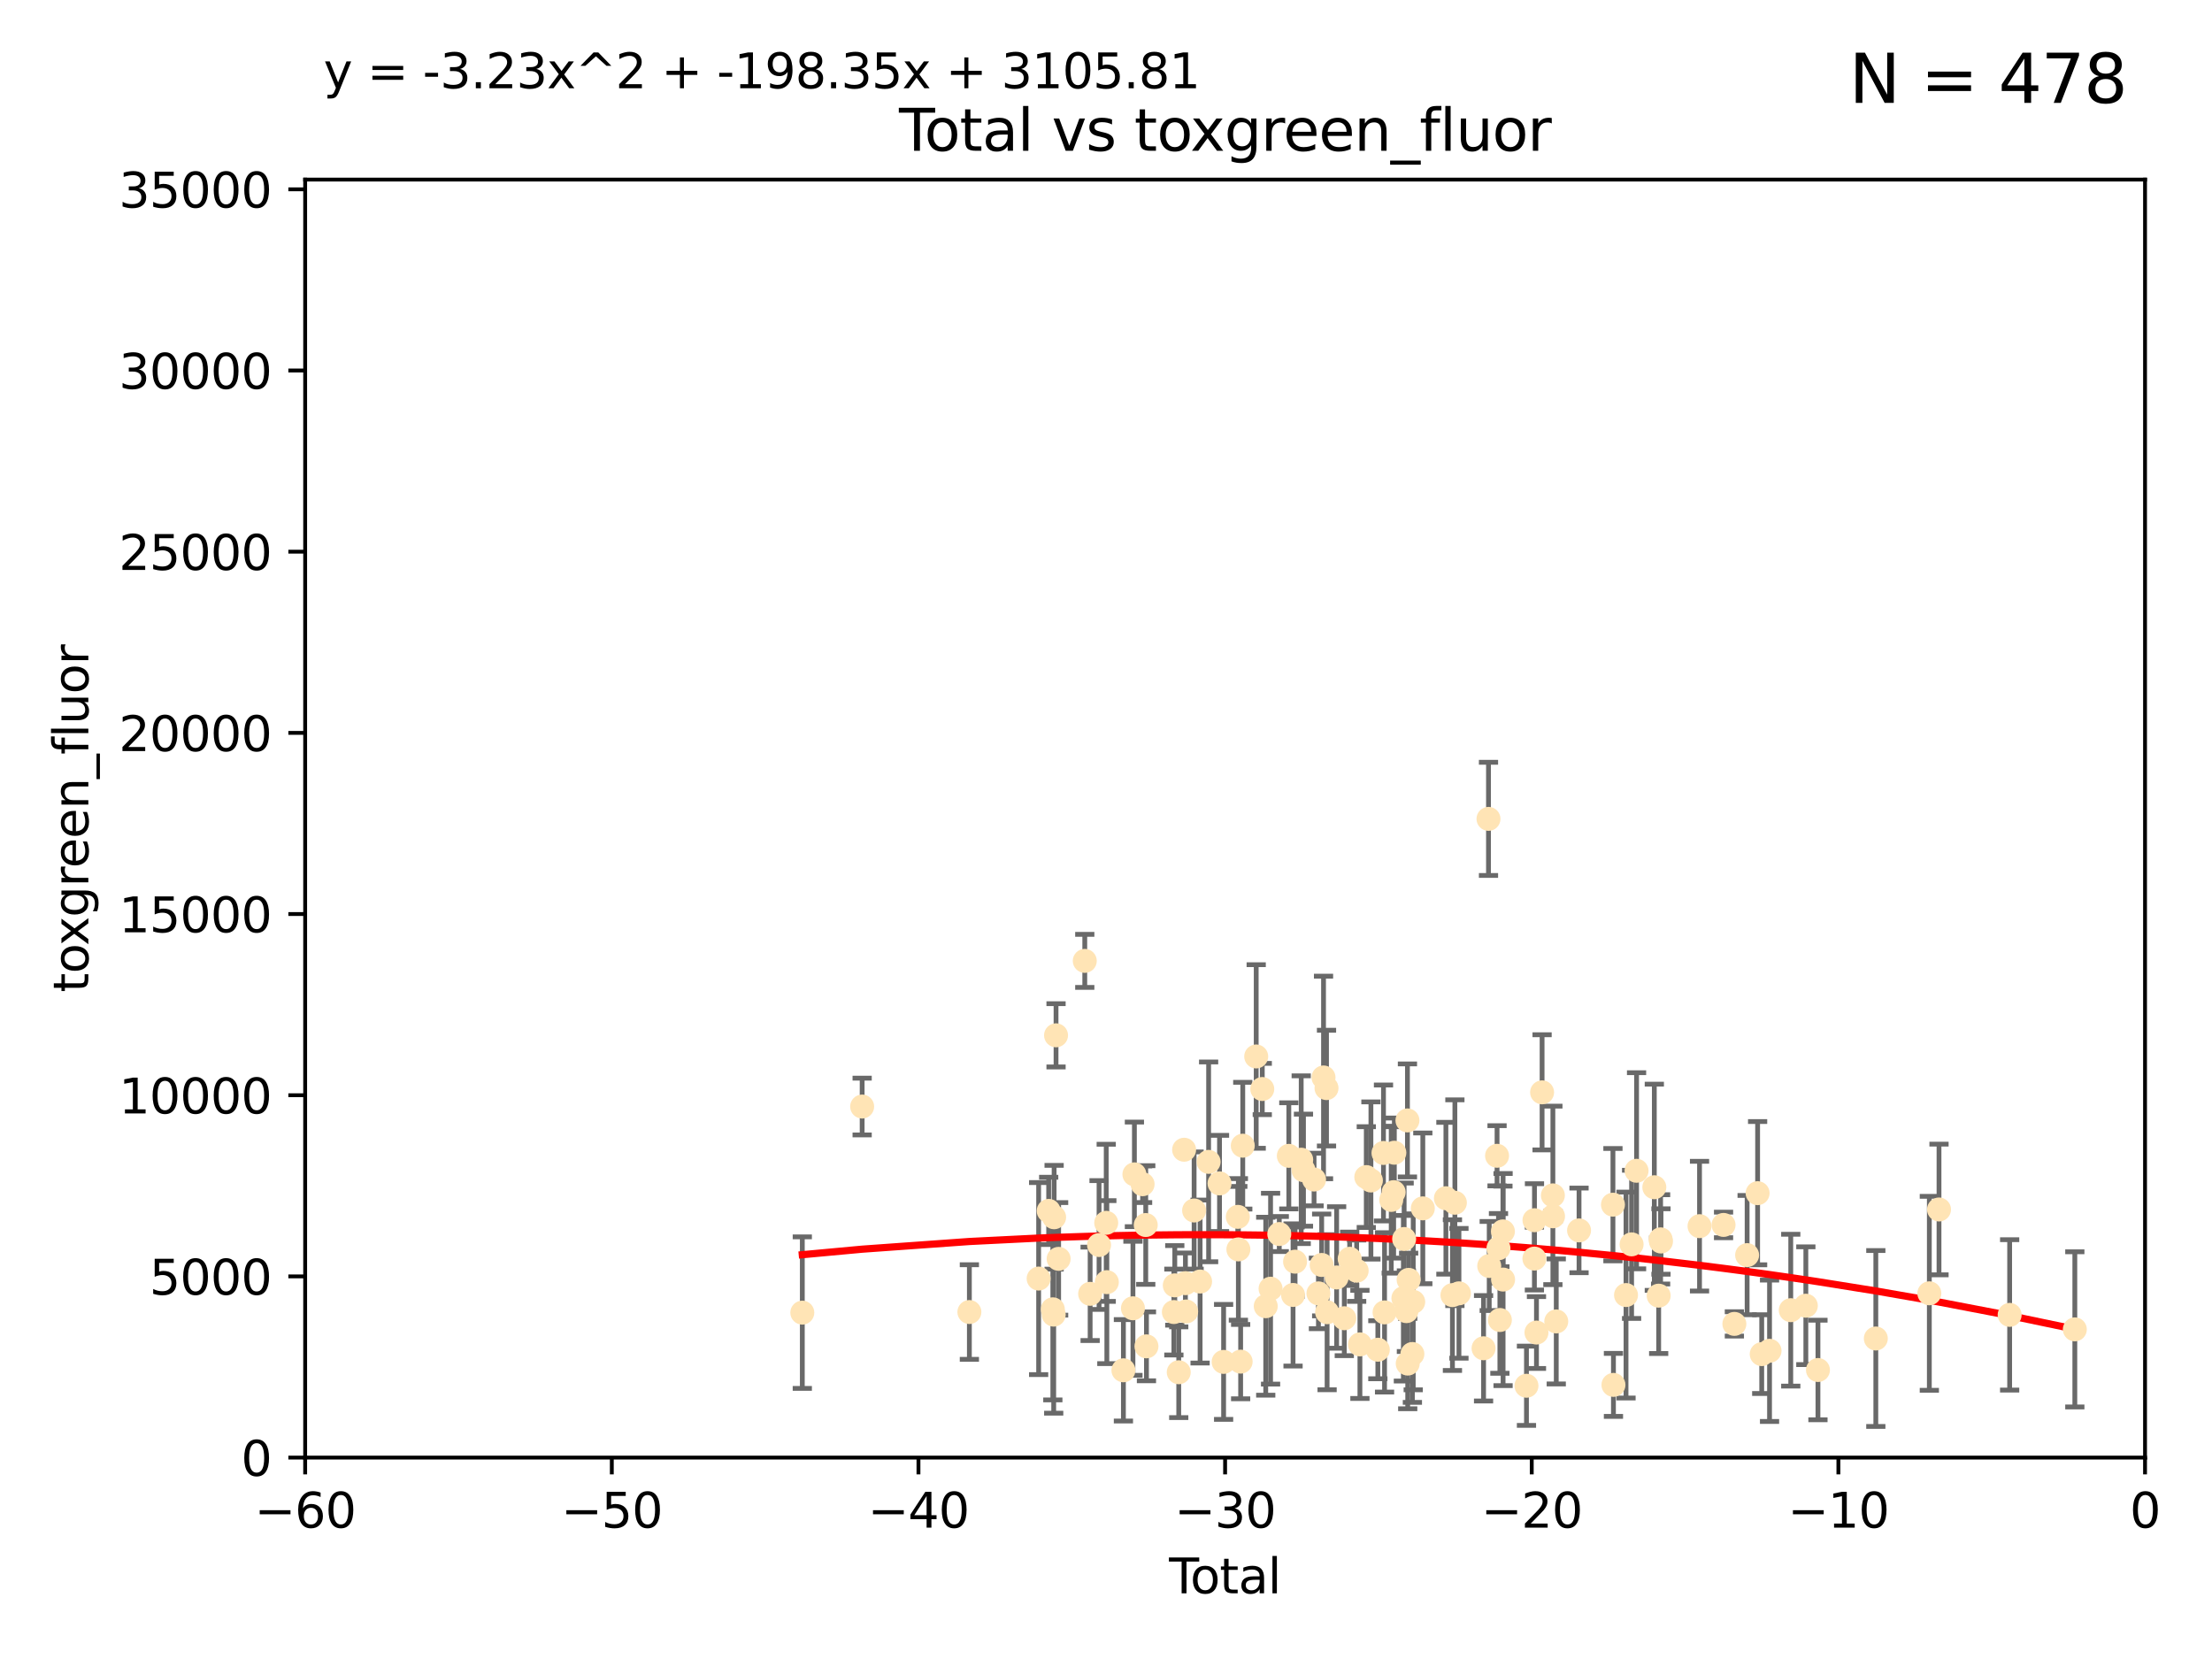 <?xml version="1.0" encoding="utf-8" standalone="no"?>
<!DOCTYPE svg PUBLIC "-//W3C//DTD SVG 1.1//EN"
  "http://www.w3.org/Graphics/SVG/1.1/DTD/svg11.dtd">
<svg xmlns:xlink="http://www.w3.org/1999/xlink" width="460.8pt" height="345.6pt" viewBox="0 0 460.8 345.6" xmlns="http://www.w3.org/2000/svg" version="1.1">
 <defs>
  <style type="text/css">*{stroke-linejoin: round; stroke-linecap: butt}</style>
 </defs>
 <g id="figure_1">
  <g id="patch_1">
   <path d="M 0 345.6 
L 460.8 345.6 
L 460.8 0 
L 0 0 
z
" style="fill: #ffffff"/>
  </g>
  <g id="axes_1">
   <g id="patch_2">
    <path d="M 63.571 303.64 
L 446.85 303.64 
L 446.85 37.411 
L 63.571 37.411 
z
" style="fill: #ffffff"/>
   </g>
   <g id="PathCollection_1">
    <defs>
     <path id="m8f9ee2e414" d="M 0 1.118 
C 0.297 1.118 0.581 1 0.791 0.791 
C 1 0.581 1.118 0.297 1.118 0 
C 1.118 -0.297 1 -0.581 0.791 -0.791 
C 0.581 -1 0.297 -1.118 0 -1.118 
C -0.297 -1.118 -0.581 -1 -0.791 -0.791 
C -1 -0.581 -1.118 -0.297 -1.118 0 
C -1.118 0.297 -1 0.581 -0.791 0.791 
C -0.581 1 -0.297 1.118 0 1.118 
z
" style="stroke: #ffe4b5"/>
    </defs>
    <g clip-path="url(#pb7b4b08173)">
     <use xlink:href="#m8f9ee2e414" x="167.135" y="273.445" style="fill: #ffe4b5; stroke: #ffe4b5"/>
     <use xlink:href="#m8f9ee2e414" x="179.601" y="230.512" style="fill: #ffe4b5; stroke: #ffe4b5"/>
     <use xlink:href="#m8f9ee2e414" x="201.939" y="273.318" style="fill: #ffe4b5; stroke: #ffe4b5"/>
     <use xlink:href="#m8f9ee2e414" x="216.367" y="266.35" style="fill: #ffe4b5; stroke: #ffe4b5"/>
     <use xlink:href="#m8f9ee2e414" x="218.459" y="252.25" style="fill: #ffe4b5; stroke: #ffe4b5"/>
     <use xlink:href="#m8f9ee2e414" x="219.325" y="272.755" style="fill: #ffe4b5; stroke: #ffe4b5"/>
     <use xlink:href="#m8f9ee2e414" x="219.506" y="273.86" style="fill: #ffe4b5; stroke: #ffe4b5"/>
     <use xlink:href="#m8f9ee2e414" x="219.592" y="253.578" style="fill: #ffe4b5; stroke: #ffe4b5"/>
     <use xlink:href="#m8f9ee2e414" x="219.992" y="215.675" style="fill: #ffe4b5; stroke: #ffe4b5"/>
     <use xlink:href="#m8f9ee2e414" x="220.533" y="262.242" style="fill: #ffe4b5; stroke: #ffe4b5"/>
     <use xlink:href="#m8f9ee2e414" x="225.978" y="200.169" style="fill: #ffe4b5; stroke: #ffe4b5"/>
     <use xlink:href="#m8f9ee2e414" x="227.096" y="269.528" style="fill: #ffe4b5; stroke: #ffe4b5"/>
     <use xlink:href="#m8f9ee2e414" x="228.953" y="259.36" style="fill: #ffe4b5; stroke: #ffe4b5"/>
     <use xlink:href="#m8f9ee2e414" x="230.446" y="254.736" style="fill: #ffe4b5; stroke: #ffe4b5"/>
     <use xlink:href="#m8f9ee2e414" x="230.575" y="267.094" style="fill: #ffe4b5; stroke: #ffe4b5"/>
     <use xlink:href="#m8f9ee2e414" x="234.029" y="285.458" style="fill: #ffe4b5; stroke: #ffe4b5"/>
     <use xlink:href="#m8f9ee2e414" x="236.012" y="272.539" style="fill: #ffe4b5; stroke: #ffe4b5"/>
     <use xlink:href="#m8f9ee2e414" x="236.318" y="244.641" style="fill: #ffe4b5; stroke: #ffe4b5"/>
     <use xlink:href="#m8f9ee2e414" x="238.024" y="246.695" style="fill: #ffe4b5; stroke: #ffe4b5"/>
     <use xlink:href="#m8f9ee2e414" x="238.681" y="255.194" style="fill: #ffe4b5; stroke: #ffe4b5"/>
     <use xlink:href="#m8f9ee2e414" x="238.828" y="280.47" style="fill: #ffe4b5; stroke: #ffe4b5"/>
     <use xlink:href="#m8f9ee2e414" x="244.54" y="273.321" style="fill: #ffe4b5; stroke: #ffe4b5"/>
     <use xlink:href="#m8f9ee2e414" x="244.728" y="267.766" style="fill: #ffe4b5; stroke: #ffe4b5"/>
     <use xlink:href="#m8f9ee2e414" x="245.553" y="285.864" style="fill: #ffe4b5; stroke: #ffe4b5"/>
     <use xlink:href="#m8f9ee2e414" x="246.672" y="239.511" style="fill: #ffe4b5; stroke: #ffe4b5"/>
     <use xlink:href="#m8f9ee2e414" x="246.946" y="267.311" style="fill: #ffe4b5; stroke: #ffe4b5"/>
     <use xlink:href="#m8f9ee2e414" x="247.098" y="273.203" style="fill: #ffe4b5; stroke: #ffe4b5"/>
     <use xlink:href="#m8f9ee2e414" x="248.756" y="252.168" style="fill: #ffe4b5; stroke: #ffe4b5"/>
     <use xlink:href="#m8f9ee2e414" x="250.002" y="266.969" style="fill: #ffe4b5; stroke: #ffe4b5"/>
     <use xlink:href="#m8f9ee2e414" x="251.778" y="242.038" style="fill: #ffe4b5; stroke: #ffe4b5"/>
     <use xlink:href="#m8f9ee2e414" x="254.048" y="246.526" style="fill: #ffe4b5; stroke: #ffe4b5"/>
     <use xlink:href="#m8f9ee2e414" x="254.901" y="283.708" style="fill: #ffe4b5; stroke: #ffe4b5"/>
     <use xlink:href="#m8f9ee2e414" x="257.859" y="253.493" style="fill: #ffe4b5; stroke: #ffe4b5"/>
     <use xlink:href="#m8f9ee2e414" x="257.977" y="260.273" style="fill: #ffe4b5; stroke: #ffe4b5"/>
     <use xlink:href="#m8f9ee2e414" x="258.449" y="283.653" style="fill: #ffe4b5; stroke: #ffe4b5"/>
     <use xlink:href="#m8f9ee2e414" x="258.89" y="238.667" style="fill: #ffe4b5; stroke: #ffe4b5"/>
     <use xlink:href="#m8f9ee2e414" x="261.69" y="220.081" style="fill: #ffe4b5; stroke: #ffe4b5"/>
     <use xlink:href="#m8f9ee2e414" x="262.955" y="226.862" style="fill: #ffe4b5; stroke: #ffe4b5"/>
     <use xlink:href="#m8f9ee2e414" x="263.676" y="272.109" style="fill: #ffe4b5; stroke: #ffe4b5"/>
     <use xlink:href="#m8f9ee2e414" x="264.684" y="268.456" style="fill: #ffe4b5; stroke: #ffe4b5"/>
     <use xlink:href="#m8f9ee2e414" x="266.498" y="257.071" style="fill: #ffe4b5; stroke: #ffe4b5"/>
     <use xlink:href="#m8f9ee2e414" x="268.486" y="240.784" style="fill: #ffe4b5; stroke: #ffe4b5"/>
     <use xlink:href="#m8f9ee2e414" x="269.366" y="269.762" style="fill: #ffe4b5; stroke: #ffe4b5"/>
     <use xlink:href="#m8f9ee2e414" x="269.785" y="262.829" style="fill: #ffe4b5; stroke: #ffe4b5"/>
     <use xlink:href="#m8f9ee2e414" x="271.064" y="241.585" style="fill: #ffe4b5; stroke: #ffe4b5"/>
     <use xlink:href="#m8f9ee2e414" x="271.537" y="243.768" style="fill: #ffe4b5; stroke: #ffe4b5"/>
     <use xlink:href="#m8f9ee2e414" x="273.742" y="245.717" style="fill: #ffe4b5; stroke: #ffe4b5"/>
     <use xlink:href="#m8f9ee2e414" x="274.655" y="269.434" style="fill: #ffe4b5; stroke: #ffe4b5"/>
     <use xlink:href="#m8f9ee2e414" x="275.327" y="263.512" style="fill: #ffe4b5; stroke: #ffe4b5"/>
     <use xlink:href="#m8f9ee2e414" x="275.715" y="224.454" style="fill: #ffe4b5; stroke: #ffe4b5"/>
     <use xlink:href="#m8f9ee2e414" x="276.336" y="226.673" style="fill: #ffe4b5; stroke: #ffe4b5"/>
     <use xlink:href="#m8f9ee2e414" x="276.459" y="273.361" style="fill: #ffe4b5; stroke: #ffe4b5"/>
     <use xlink:href="#m8f9ee2e414" x="278.444" y="266.121" style="fill: #ffe4b5; stroke: #ffe4b5"/>
     <use xlink:href="#m8f9ee2e414" x="280.041" y="274.615" style="fill: #ffe4b5; stroke: #ffe4b5"/>
     <use xlink:href="#m8f9ee2e414" x="281.162" y="262.226" style="fill: #ffe4b5; stroke: #ffe4b5"/>
     <use xlink:href="#m8f9ee2e414" x="282.616" y="264.709" style="fill: #ffe4b5; stroke: #ffe4b5"/>
     <use xlink:href="#m8f9ee2e414" x="283.297" y="280.06" style="fill: #ffe4b5; stroke: #ffe4b5"/>
     <use xlink:href="#m8f9ee2e414" x="284.624" y="245.207" style="fill: #ffe4b5; stroke: #ffe4b5"/>
     <use xlink:href="#m8f9ee2e414" x="285.587" y="245.916" style="fill: #ffe4b5; stroke: #ffe4b5"/>
     <use xlink:href="#m8f9ee2e414" x="287.03" y="281.173" style="fill: #ffe4b5; stroke: #ffe4b5"/>
     <use xlink:href="#m8f9ee2e414" x="288.206" y="240.184" style="fill: #ffe4b5; stroke: #ffe4b5"/>
     <use xlink:href="#m8f9ee2e414" x="288.428" y="273.394" style="fill: #ffe4b5; stroke: #ffe4b5"/>
     <use xlink:href="#m8f9ee2e414" x="289.819" y="249.966" style="fill: #ffe4b5; stroke: #ffe4b5"/>
     <use xlink:href="#m8f9ee2e414" x="290.322" y="248.35" style="fill: #ffe4b5; stroke: #ffe4b5"/>
     <use xlink:href="#m8f9ee2e414" x="290.468" y="240.133" style="fill: #ffe4b5; stroke: #ffe4b5"/>
     <use xlink:href="#m8f9ee2e414" x="292.351" y="270.448" style="fill: #ffe4b5; stroke: #ffe4b5"/>
     <use xlink:href="#m8f9ee2e414" x="292.507" y="258.105" style="fill: #ffe4b5; stroke: #ffe4b5"/>
     <use xlink:href="#m8f9ee2e414" x="292.98" y="273.135" style="fill: #ffe4b5; stroke: #ffe4b5"/>
     <use xlink:href="#m8f9ee2e414" x="293.197" y="233.405" style="fill: #ffe4b5; stroke: #ffe4b5"/>
     <use xlink:href="#m8f9ee2e414" x="293.255" y="284.061" style="fill: #ffe4b5; stroke: #ffe4b5"/>
     <use xlink:href="#m8f9ee2e414" x="293.445" y="266.619" style="fill: #ffe4b5; stroke: #ffe4b5"/>
     <use xlink:href="#m8f9ee2e414" x="294.227" y="282.062" style="fill: #ffe4b5; stroke: #ffe4b5"/>
     <use xlink:href="#m8f9ee2e414" x="294.402" y="271.201" style="fill: #ffe4b5; stroke: #ffe4b5"/>
     <use xlink:href="#m8f9ee2e414" x="296.398" y="251.723" style="fill: #ffe4b5; stroke: #ffe4b5"/>
     <use xlink:href="#m8f9ee2e414" x="301.208" y="249.617" style="fill: #ffe4b5; stroke: #ffe4b5"/>
     <use xlink:href="#m8f9ee2e414" x="302.57" y="269.796" style="fill: #ffe4b5; stroke: #ffe4b5"/>
     <use xlink:href="#m8f9ee2e414" x="303.08" y="250.554" style="fill: #ffe4b5; stroke: #ffe4b5"/>
     <use xlink:href="#m8f9ee2e414" x="303.925" y="269.426" style="fill: #ffe4b5; stroke: #ffe4b5"/>
     <use xlink:href="#m8f9ee2e414" x="309.054" y="280.87" style="fill: #ffe4b5; stroke: #ffe4b5"/>
     <use xlink:href="#m8f9ee2e414" x="310.079" y="170.586" style="fill: #ffe4b5; stroke: #ffe4b5"/>
     <use xlink:href="#m8f9ee2e414" x="310.233" y="263.73" style="fill: #ffe4b5; stroke: #ffe4b5"/>
     <use xlink:href="#m8f9ee2e414" x="311.864" y="240.771" style="fill: #ffe4b5; stroke: #ffe4b5"/>
     <use xlink:href="#m8f9ee2e414" x="312.161" y="260.036" style="fill: #ffe4b5; stroke: #ffe4b5"/>
     <use xlink:href="#m8f9ee2e414" x="312.454" y="274.979" style="fill: #ffe4b5; stroke: #ffe4b5"/>
     <use xlink:href="#m8f9ee2e414" x="313.086" y="256.522" style="fill: #ffe4b5; stroke: #ffe4b5"/>
     <use xlink:href="#m8f9ee2e414" x="313.12" y="266.559" style="fill: #ffe4b5; stroke: #ffe4b5"/>
     <use xlink:href="#m8f9ee2e414" x="317.99" y="288.679" style="fill: #ffe4b5; stroke: #ffe4b5"/>
     <use xlink:href="#m8f9ee2e414" x="319.644" y="262.184" style="fill: #ffe4b5; stroke: #ffe4b5"/>
     <use xlink:href="#m8f9ee2e414" x="319.659" y="254.193" style="fill: #ffe4b5; stroke: #ffe4b5"/>
     <use xlink:href="#m8f9ee2e414" x="320.074" y="277.594" style="fill: #ffe4b5; stroke: #ffe4b5"/>
     <use xlink:href="#m8f9ee2e414" x="321.245" y="227.553" style="fill: #ffe4b5; stroke: #ffe4b5"/>
     <use xlink:href="#m8f9ee2e414" x="323.494" y="249.018" style="fill: #ffe4b5; stroke: #ffe4b5"/>
     <use xlink:href="#m8f9ee2e414" x="323.526" y="253.376" style="fill: #ffe4b5; stroke: #ffe4b5"/>
     <use xlink:href="#m8f9ee2e414" x="324.196" y="275.278" style="fill: #ffe4b5; stroke: #ffe4b5"/>
     <use xlink:href="#m8f9ee2e414" x="328.943" y="256.316" style="fill: #ffe4b5; stroke: #ffe4b5"/>
     <use xlink:href="#m8f9ee2e414" x="336.006" y="250.957" style="fill: #ffe4b5; stroke: #ffe4b5"/>
     <use xlink:href="#m8f9ee2e414" x="336.111" y="288.497" style="fill: #ffe4b5; stroke: #ffe4b5"/>
     <use xlink:href="#m8f9ee2e414" x="338.73" y="269.782" style="fill: #ffe4b5; stroke: #ffe4b5"/>
     <use xlink:href="#m8f9ee2e414" x="339.892" y="259.223" style="fill: #ffe4b5; stroke: #ffe4b5"/>
     <use xlink:href="#m8f9ee2e414" x="340.925" y="243.894" style="fill: #ffe4b5; stroke: #ffe4b5"/>
     <use xlink:href="#m8f9ee2e414" x="344.626" y="247.324" style="fill: #ffe4b5; stroke: #ffe4b5"/>
     <use xlink:href="#m8f9ee2e414" x="345.532" y="269.911" style="fill: #ffe4b5; stroke: #ffe4b5"/>
     <use xlink:href="#m8f9ee2e414" x="345.935" y="258.18" style="fill: #ffe4b5; stroke: #ffe4b5"/>
     <use xlink:href="#m8f9ee2e414" x="346.011" y="258.627" style="fill: #ffe4b5; stroke: #ffe4b5"/>
     <use xlink:href="#m8f9ee2e414" x="354.043" y="255.432" style="fill: #ffe4b5; stroke: #ffe4b5"/>
     <use xlink:href="#m8f9ee2e414" x="359.047" y="255.174" style="fill: #ffe4b5; stroke: #ffe4b5"/>
     <use xlink:href="#m8f9ee2e414" x="361.302" y="275.793" style="fill: #ffe4b5; stroke: #ffe4b5"/>
     <use xlink:href="#m8f9ee2e414" x="363.958" y="261.461" style="fill: #ffe4b5; stroke: #ffe4b5"/>
     <use xlink:href="#m8f9ee2e414" x="366.143" y="248.558" style="fill: #ffe4b5; stroke: #ffe4b5"/>
     <use xlink:href="#m8f9ee2e414" x="366.999" y="282.089" style="fill: #ffe4b5; stroke: #ffe4b5"/>
     <use xlink:href="#m8f9ee2e414" x="368.627" y="281.39" style="fill: #ffe4b5; stroke: #ffe4b5"/>
     <use xlink:href="#m8f9ee2e414" x="373.048" y="272.933" style="fill: #ffe4b5; stroke: #ffe4b5"/>
     <use xlink:href="#m8f9ee2e414" x="376.19" y="272.002" style="fill: #ffe4b5; stroke: #ffe4b5"/>
     <use xlink:href="#m8f9ee2e414" x="378.713" y="285.397" style="fill: #ffe4b5; stroke: #ffe4b5"/>
     <use xlink:href="#m8f9ee2e414" x="390.768" y="278.834" style="fill: #ffe4b5; stroke: #ffe4b5"/>
     <use xlink:href="#m8f9ee2e414" x="401.916" y="269.418" style="fill: #ffe4b5; stroke: #ffe4b5"/>
     <use xlink:href="#m8f9ee2e414" x="403.931" y="251.956" style="fill: #ffe4b5; stroke: #ffe4b5"/>
     <use xlink:href="#m8f9ee2e414" x="418.647" y="273.913" style="fill: #ffe4b5; stroke: #ffe4b5"/>
     <use xlink:href="#m8f9ee2e414" x="432.223" y="276.933" style="fill: #ffe4b5; stroke: #ffe4b5"/>
    </g>
   </g>
   <g id="matplotlib.axis_1">
    <g id="xtick_1">
     <g id="line2d_1">
      <defs>
       <path id="m29fc558e8c" d="M 0 0 
L 0 3.5 
" style="stroke: #000000; stroke-width: 0.8"/>
      </defs>
      <g>
       <use xlink:href="#m29fc558e8c" x="63.571" y="303.64" style="stroke: #000000; stroke-width: 0.8"/>
      </g>
     </g>
     <g id="text_1">
      <!-- −60 -->
      <g transform="translate(53.019 318.238)scale(0.1 -0.1)">
       <defs>
        <path id="DejaVuSans-2212" d="M 678 2272 
L 4684 2272 
L 4684 1741 
L 678 1741 
L 678 2272 
z
" transform="scale(0.016)"/>
        <path id="DejaVuSans-36" d="M 2113 2584 
Q 1688 2584 1439 2293 
Q 1191 2003 1191 1497 
Q 1191 994 1439 701 
Q 1688 409 2113 409 
Q 2538 409 2786 701 
Q 3034 994 3034 1497 
Q 3034 2003 2786 2293 
Q 2538 2584 2113 2584 
z
M 3366 4563 
L 3366 3988 
Q 3128 4100 2886 4159 
Q 2644 4219 2406 4219 
Q 1781 4219 1451 3797 
Q 1122 3375 1075 2522 
Q 1259 2794 1537 2939 
Q 1816 3084 2150 3084 
Q 2853 3084 3261 2657 
Q 3669 2231 3669 1497 
Q 3669 778 3244 343 
Q 2819 -91 2113 -91 
Q 1303 -91 875 529 
Q 447 1150 447 2328 
Q 447 3434 972 4092 
Q 1497 4750 2381 4750 
Q 2619 4750 2861 4703 
Q 3103 4656 3366 4563 
z
" transform="scale(0.016)"/>
        <path id="DejaVuSans-30" d="M 2034 4250 
Q 1547 4250 1301 3770 
Q 1056 3291 1056 2328 
Q 1056 1369 1301 889 
Q 1547 409 2034 409 
Q 2525 409 2770 889 
Q 3016 1369 3016 2328 
Q 3016 3291 2770 3770 
Q 2525 4250 2034 4250 
z
M 2034 4750 
Q 2819 4750 3233 4129 
Q 3647 3509 3647 2328 
Q 3647 1150 3233 529 
Q 2819 -91 2034 -91 
Q 1250 -91 836 529 
Q 422 1150 422 2328 
Q 422 3509 836 4129 
Q 1250 4750 2034 4750 
z
" transform="scale(0.016)"/>
       </defs>
       <use xlink:href="#DejaVuSans-2212"/>
       <use xlink:href="#DejaVuSans-36" x="83.789"/>
       <use xlink:href="#DejaVuSans-30" x="147.412"/>
      </g>
     </g>
    </g>
    <g id="xtick_2">
     <g id="line2d_2">
      <g>
       <use xlink:href="#m29fc558e8c" x="127.451" y="303.64" style="stroke: #000000; stroke-width: 0.8"/>
      </g>
     </g>
     <g id="text_2">
      <!-- −50 -->
      <g transform="translate(116.899 318.238)scale(0.1 -0.1)">
       <defs>
        <path id="DejaVuSans-35" d="M 691 4666 
L 3169 4666 
L 3169 4134 
L 1269 4134 
L 1269 2991 
Q 1406 3038 1543 3061 
Q 1681 3084 1819 3084 
Q 2600 3084 3056 2656 
Q 3513 2228 3513 1497 
Q 3513 744 3044 326 
Q 2575 -91 1722 -91 
Q 1428 -91 1123 -41 
Q 819 9 494 109 
L 494 744 
Q 775 591 1075 516 
Q 1375 441 1709 441 
Q 2250 441 2565 725 
Q 2881 1009 2881 1497 
Q 2881 1984 2565 2268 
Q 2250 2553 1709 2553 
Q 1456 2553 1204 2497 
Q 953 2441 691 2322 
L 691 4666 
z
" transform="scale(0.016)"/>
       </defs>
       <use xlink:href="#DejaVuSans-2212"/>
       <use xlink:href="#DejaVuSans-35" x="83.789"/>
       <use xlink:href="#DejaVuSans-30" x="147.412"/>
      </g>
     </g>
    </g>
    <g id="xtick_3">
     <g id="line2d_3">
      <g>
       <use xlink:href="#m29fc558e8c" x="191.331" y="303.64" style="stroke: #000000; stroke-width: 0.8"/>
      </g>
     </g>
     <g id="text_3">
      <!-- −40 -->
      <g transform="translate(180.778 318.238)scale(0.1 -0.1)">
       <defs>
        <path id="DejaVuSans-34" d="M 2419 4116 
L 825 1625 
L 2419 1625 
L 2419 4116 
z
M 2253 4666 
L 3047 4666 
L 3047 1625 
L 3713 1625 
L 3713 1100 
L 3047 1100 
L 3047 0 
L 2419 0 
L 2419 1100 
L 313 1100 
L 313 1709 
L 2253 4666 
z
" transform="scale(0.016)"/>
       </defs>
       <use xlink:href="#DejaVuSans-2212"/>
       <use xlink:href="#DejaVuSans-34" x="83.789"/>
       <use xlink:href="#DejaVuSans-30" x="147.412"/>
      </g>
     </g>
    </g>
    <g id="xtick_4">
     <g id="line2d_4">
      <g>
       <use xlink:href="#m29fc558e8c" x="255.211" y="303.64" style="stroke: #000000; stroke-width: 0.8"/>
      </g>
     </g>
     <g id="text_4">
      <!-- −30 -->
      <g transform="translate(244.658 318.238)scale(0.1 -0.1)">
       <defs>
        <path id="DejaVuSans-33" d="M 2597 2516 
Q 3050 2419 3304 2112 
Q 3559 1806 3559 1356 
Q 3559 666 3084 287 
Q 2609 -91 1734 -91 
Q 1441 -91 1130 -33 
Q 819 25 488 141 
L 488 750 
Q 750 597 1062 519 
Q 1375 441 1716 441 
Q 2309 441 2620 675 
Q 2931 909 2931 1356 
Q 2931 1769 2642 2001 
Q 2353 2234 1838 2234 
L 1294 2234 
L 1294 2753 
L 1863 2753 
Q 2328 2753 2575 2939 
Q 2822 3125 2822 3475 
Q 2822 3834 2567 4026 
Q 2313 4219 1838 4219 
Q 1578 4219 1281 4162 
Q 984 4106 628 3988 
L 628 4550 
Q 988 4650 1302 4700 
Q 1616 4750 1894 4750 
Q 2613 4750 3031 4423 
Q 3450 4097 3450 3541 
Q 3450 3153 3228 2886 
Q 3006 2619 2597 2516 
z
" transform="scale(0.016)"/>
       </defs>
       <use xlink:href="#DejaVuSans-2212"/>
       <use xlink:href="#DejaVuSans-33" x="83.789"/>
       <use xlink:href="#DejaVuSans-30" x="147.412"/>
      </g>
     </g>
    </g>
    <g id="xtick_5">
     <g id="line2d_5">
      <g>
       <use xlink:href="#m29fc558e8c" x="319.09" y="303.64" style="stroke: #000000; stroke-width: 0.8"/>
      </g>
     </g>
     <g id="text_5">
      <!-- −20 -->
      <g transform="translate(308.538 318.238)scale(0.1 -0.1)">
       <defs>
        <path id="DejaVuSans-32" d="M 1228 531 
L 3431 531 
L 3431 0 
L 469 0 
L 469 531 
Q 828 903 1448 1529 
Q 2069 2156 2228 2338 
Q 2531 2678 2651 2914 
Q 2772 3150 2772 3378 
Q 2772 3750 2511 3984 
Q 2250 4219 1831 4219 
Q 1534 4219 1204 4116 
Q 875 4013 500 3803 
L 500 4441 
Q 881 4594 1212 4672 
Q 1544 4750 1819 4750 
Q 2544 4750 2975 4387 
Q 3406 4025 3406 3419 
Q 3406 3131 3298 2873 
Q 3191 2616 2906 2266 
Q 2828 2175 2409 1742 
Q 1991 1309 1228 531 
z
" transform="scale(0.016)"/>
       </defs>
       <use xlink:href="#DejaVuSans-2212"/>
       <use xlink:href="#DejaVuSans-32" x="83.789"/>
       <use xlink:href="#DejaVuSans-30" x="147.412"/>
      </g>
     </g>
    </g>
    <g id="xtick_6">
     <g id="line2d_6">
      <g>
       <use xlink:href="#m29fc558e8c" x="382.97" y="303.64" style="stroke: #000000; stroke-width: 0.8"/>
      </g>
     </g>
     <g id="text_6">
      <!-- −10 -->
      <g transform="translate(372.418 318.238)scale(0.1 -0.1)">
       <defs>
        <path id="DejaVuSans-31" d="M 794 531 
L 1825 531 
L 1825 4091 
L 703 3866 
L 703 4441 
L 1819 4666 
L 2450 4666 
L 2450 531 
L 3481 531 
L 3481 0 
L 794 0 
L 794 531 
z
" transform="scale(0.016)"/>
       </defs>
       <use xlink:href="#DejaVuSans-2212"/>
       <use xlink:href="#DejaVuSans-31" x="83.789"/>
       <use xlink:href="#DejaVuSans-30" x="147.412"/>
      </g>
     </g>
    </g>
    <g id="xtick_7">
     <g id="line2d_7">
      <g>
       <use xlink:href="#m29fc558e8c" x="446.85" y="303.64" style="stroke: #000000; stroke-width: 0.8"/>
      </g>
     </g>
     <g id="text_7">
      <!-- 0 -->
      <g transform="translate(443.669 318.238)scale(0.1 -0.1)">
       <use xlink:href="#DejaVuSans-30"/>
      </g>
     </g>
    </g>
    <g id="text_8">
     <!-- Total -->
     <g transform="translate(243.534 331.917)scale(0.1 -0.1)">
      <defs>
       <path id="DejaVuSans-54" d="M -19 4666 
L 3928 4666 
L 3928 4134 
L 2272 4134 
L 2272 0 
L 1638 0 
L 1638 4134 
L -19 4134 
L -19 4666 
z
" transform="scale(0.016)"/>
       <path id="DejaVuSans-6f" d="M 1959 3097 
Q 1497 3097 1228 2736 
Q 959 2375 959 1747 
Q 959 1119 1226 758 
Q 1494 397 1959 397 
Q 2419 397 2687 759 
Q 2956 1122 2956 1747 
Q 2956 2369 2687 2733 
Q 2419 3097 1959 3097 
z
M 1959 3584 
Q 2709 3584 3137 3096 
Q 3566 2609 3566 1747 
Q 3566 888 3137 398 
Q 2709 -91 1959 -91 
Q 1206 -91 779 398 
Q 353 888 353 1747 
Q 353 2609 779 3096 
Q 1206 3584 1959 3584 
z
" transform="scale(0.016)"/>
       <path id="DejaVuSans-74" d="M 1172 4494 
L 1172 3500 
L 2356 3500 
L 2356 3053 
L 1172 3053 
L 1172 1153 
Q 1172 725 1289 603 
Q 1406 481 1766 481 
L 2356 481 
L 2356 0 
L 1766 0 
Q 1100 0 847 248 
Q 594 497 594 1153 
L 594 3053 
L 172 3053 
L 172 3500 
L 594 3500 
L 594 4494 
L 1172 4494 
z
" transform="scale(0.016)"/>
       <path id="DejaVuSans-61" d="M 2194 1759 
Q 1497 1759 1228 1600 
Q 959 1441 959 1056 
Q 959 750 1161 570 
Q 1363 391 1709 391 
Q 2188 391 2477 730 
Q 2766 1069 2766 1631 
L 2766 1759 
L 2194 1759 
z
M 3341 1997 
L 3341 0 
L 2766 0 
L 2766 531 
Q 2569 213 2275 61 
Q 1981 -91 1556 -91 
Q 1019 -91 701 211 
Q 384 513 384 1019 
Q 384 1609 779 1909 
Q 1175 2209 1959 2209 
L 2766 2209 
L 2766 2266 
Q 2766 2663 2505 2880 
Q 2244 3097 1772 3097 
Q 1472 3097 1187 3025 
Q 903 2953 641 2809 
L 641 3341 
Q 956 3463 1253 3523 
Q 1550 3584 1831 3584 
Q 2591 3584 2966 3190 
Q 3341 2797 3341 1997 
z
" transform="scale(0.016)"/>
       <path id="DejaVuSans-6c" d="M 603 4863 
L 1178 4863 
L 1178 0 
L 603 0 
L 603 4863 
z
" transform="scale(0.016)"/>
      </defs>
      <use xlink:href="#DejaVuSans-54"/>
      <use xlink:href="#DejaVuSans-6f" x="44.084"/>
      <use xlink:href="#DejaVuSans-74" x="105.266"/>
      <use xlink:href="#DejaVuSans-61" x="144.475"/>
      <use xlink:href="#DejaVuSans-6c" x="205.754"/>
     </g>
    </g>
   </g>
   <g id="matplotlib.axis_2">
    <g id="ytick_1">
     <g id="line2d_8">
      <defs>
       <path id="m17e65b3620" d="M 0 0 
L -3.5 0 
" style="stroke: #000000; stroke-width: 0.8"/>
      </defs>
      <g>
       <use xlink:href="#m17e65b3620" x="63.571" y="303.64" style="stroke: #000000; stroke-width: 0.8"/>
      </g>
     </g>
     <g id="text_9">
      <!-- 0 -->
      <g transform="translate(50.209 307.439)scale(0.1 -0.1)">
       <use xlink:href="#DejaVuSans-30"/>
      </g>
     </g>
    </g>
    <g id="ytick_2">
     <g id="line2d_9">
      <g>
       <use xlink:href="#m17e65b3620" x="63.571" y="265.897" style="stroke: #000000; stroke-width: 0.8"/>
      </g>
     </g>
     <g id="text_10">
      <!-- 5000 -->
      <g transform="translate(31.121 269.696)scale(0.1 -0.1)">
       <use xlink:href="#DejaVuSans-35"/>
       <use xlink:href="#DejaVuSans-30" x="63.623"/>
       <use xlink:href="#DejaVuSans-30" x="127.246"/>
       <use xlink:href="#DejaVuSans-30" x="190.869"/>
      </g>
     </g>
    </g>
    <g id="ytick_3">
     <g id="line2d_10">
      <g>
       <use xlink:href="#m17e65b3620" x="63.571" y="228.154" style="stroke: #000000; stroke-width: 0.8"/>
      </g>
     </g>
     <g id="text_11">
      <!-- 10000 -->
      <g transform="translate(24.759 231.953)scale(0.1 -0.1)">
       <use xlink:href="#DejaVuSans-31"/>
       <use xlink:href="#DejaVuSans-30" x="63.623"/>
       <use xlink:href="#DejaVuSans-30" x="127.246"/>
       <use xlink:href="#DejaVuSans-30" x="190.869"/>
       <use xlink:href="#DejaVuSans-30" x="254.492"/>
      </g>
     </g>
    </g>
    <g id="ytick_4">
     <g id="line2d_11">
      <g>
       <use xlink:href="#m17e65b3620" x="63.571" y="190.411" style="stroke: #000000; stroke-width: 0.8"/>
      </g>
     </g>
     <g id="text_12">
      <!-- 15000 -->
      <g transform="translate(24.759 194.21)scale(0.1 -0.1)">
       <use xlink:href="#DejaVuSans-31"/>
       <use xlink:href="#DejaVuSans-35" x="63.623"/>
       <use xlink:href="#DejaVuSans-30" x="127.246"/>
       <use xlink:href="#DejaVuSans-30" x="190.869"/>
       <use xlink:href="#DejaVuSans-30" x="254.492"/>
      </g>
     </g>
    </g>
    <g id="ytick_5">
     <g id="line2d_12">
      <g>
       <use xlink:href="#m17e65b3620" x="63.571" y="152.668" style="stroke: #000000; stroke-width: 0.8"/>
      </g>
     </g>
     <g id="text_13">
      <!-- 20000 -->
      <g transform="translate(24.759 156.467)scale(0.1 -0.1)">
       <use xlink:href="#DejaVuSans-32"/>
       <use xlink:href="#DejaVuSans-30" x="63.623"/>
       <use xlink:href="#DejaVuSans-30" x="127.246"/>
       <use xlink:href="#DejaVuSans-30" x="190.869"/>
       <use xlink:href="#DejaVuSans-30" x="254.492"/>
      </g>
     </g>
    </g>
    <g id="ytick_6">
     <g id="line2d_13">
      <g>
       <use xlink:href="#m17e65b3620" x="63.571" y="114.925" style="stroke: #000000; stroke-width: 0.8"/>
      </g>
     </g>
     <g id="text_14">
      <!-- 25000 -->
      <g transform="translate(24.759 118.724)scale(0.1 -0.1)">
       <use xlink:href="#DejaVuSans-32"/>
       <use xlink:href="#DejaVuSans-35" x="63.623"/>
       <use xlink:href="#DejaVuSans-30" x="127.246"/>
       <use xlink:href="#DejaVuSans-30" x="190.869"/>
       <use xlink:href="#DejaVuSans-30" x="254.492"/>
      </g>
     </g>
    </g>
    <g id="ytick_7">
     <g id="line2d_14">
      <g>
       <use xlink:href="#m17e65b3620" x="63.571" y="77.181" style="stroke: #000000; stroke-width: 0.8"/>
      </g>
     </g>
     <g id="text_15">
      <!-- 30000 -->
      <g transform="translate(24.759 80.981)scale(0.1 -0.1)">
       <use xlink:href="#DejaVuSans-33"/>
       <use xlink:href="#DejaVuSans-30" x="63.623"/>
       <use xlink:href="#DejaVuSans-30" x="127.246"/>
       <use xlink:href="#DejaVuSans-30" x="190.869"/>
       <use xlink:href="#DejaVuSans-30" x="254.492"/>
      </g>
     </g>
    </g>
    <g id="ytick_8">
     <g id="line2d_15">
      <g>
       <use xlink:href="#m17e65b3620" x="63.571" y="39.438" style="stroke: #000000; stroke-width: 0.8"/>
      </g>
     </g>
     <g id="text_16">
      <!-- 35000 -->
      <g transform="translate(24.759 43.238)scale(0.1 -0.1)">
       <use xlink:href="#DejaVuSans-33"/>
       <use xlink:href="#DejaVuSans-35" x="63.623"/>
       <use xlink:href="#DejaVuSans-30" x="127.246"/>
       <use xlink:href="#DejaVuSans-30" x="190.869"/>
       <use xlink:href="#DejaVuSans-30" x="254.492"/>
      </g>
     </g>
    </g>
    <g id="text_17">
     <!-- toxgreen_fluor -->
     <g transform="translate(18.401 206.72)rotate(-90)scale(0.1 -0.1)">
      <defs>
       <path id="DejaVuSans-78" d="M 3513 3500 
L 2247 1797 
L 3578 0 
L 2900 0 
L 1881 1375 
L 863 0 
L 184 0 
L 1544 1831 
L 300 3500 
L 978 3500 
L 1906 2253 
L 2834 3500 
L 3513 3500 
z
" transform="scale(0.016)"/>
       <path id="DejaVuSans-67" d="M 2906 1791 
Q 2906 2416 2648 2759 
Q 2391 3103 1925 3103 
Q 1463 3103 1205 2759 
Q 947 2416 947 1791 
Q 947 1169 1205 825 
Q 1463 481 1925 481 
Q 2391 481 2648 825 
Q 2906 1169 2906 1791 
z
M 3481 434 
Q 3481 -459 3084 -895 
Q 2688 -1331 1869 -1331 
Q 1566 -1331 1297 -1286 
Q 1028 -1241 775 -1147 
L 775 -588 
Q 1028 -725 1275 -790 
Q 1522 -856 1778 -856 
Q 2344 -856 2625 -561 
Q 2906 -266 2906 331 
L 2906 616 
Q 2728 306 2450 153 
Q 2172 0 1784 0 
Q 1141 0 747 490 
Q 353 981 353 1791 
Q 353 2603 747 3093 
Q 1141 3584 1784 3584 
Q 2172 3584 2450 3431 
Q 2728 3278 2906 2969 
L 2906 3500 
L 3481 3500 
L 3481 434 
z
" transform="scale(0.016)"/>
       <path id="DejaVuSans-72" d="M 2631 2963 
Q 2534 3019 2420 3045 
Q 2306 3072 2169 3072 
Q 1681 3072 1420 2755 
Q 1159 2438 1159 1844 
L 1159 0 
L 581 0 
L 581 3500 
L 1159 3500 
L 1159 2956 
Q 1341 3275 1631 3429 
Q 1922 3584 2338 3584 
Q 2397 3584 2469 3576 
Q 2541 3569 2628 3553 
L 2631 2963 
z
" transform="scale(0.016)"/>
       <path id="DejaVuSans-65" d="M 3597 1894 
L 3597 1613 
L 953 1613 
Q 991 1019 1311 708 
Q 1631 397 2203 397 
Q 2534 397 2845 478 
Q 3156 559 3463 722 
L 3463 178 
Q 3153 47 2828 -22 
Q 2503 -91 2169 -91 
Q 1331 -91 842 396 
Q 353 884 353 1716 
Q 353 2575 817 3079 
Q 1281 3584 2069 3584 
Q 2775 3584 3186 3129 
Q 3597 2675 3597 1894 
z
M 3022 2063 
Q 3016 2534 2758 2815 
Q 2500 3097 2075 3097 
Q 1594 3097 1305 2825 
Q 1016 2553 972 2059 
L 3022 2063 
z
" transform="scale(0.016)"/>
       <path id="DejaVuSans-6e" d="M 3513 2113 
L 3513 0 
L 2938 0 
L 2938 2094 
Q 2938 2591 2744 2837 
Q 2550 3084 2163 3084 
Q 1697 3084 1428 2787 
Q 1159 2491 1159 1978 
L 1159 0 
L 581 0 
L 581 3500 
L 1159 3500 
L 1159 2956 
Q 1366 3272 1645 3428 
Q 1925 3584 2291 3584 
Q 2894 3584 3203 3211 
Q 3513 2838 3513 2113 
z
" transform="scale(0.016)"/>
       <path id="DejaVuSans-5f" d="M 3263 -1063 
L 3263 -1509 
L -63 -1509 
L -63 -1063 
L 3263 -1063 
z
" transform="scale(0.016)"/>
       <path id="DejaVuSans-66" d="M 2375 4863 
L 2375 4384 
L 1825 4384 
Q 1516 4384 1395 4259 
Q 1275 4134 1275 3809 
L 1275 3500 
L 2222 3500 
L 2222 3053 
L 1275 3053 
L 1275 0 
L 697 0 
L 697 3053 
L 147 3053 
L 147 3500 
L 697 3500 
L 697 3744 
Q 697 4328 969 4595 
Q 1241 4863 1831 4863 
L 2375 4863 
z
" transform="scale(0.016)"/>
       <path id="DejaVuSans-75" d="M 544 1381 
L 544 3500 
L 1119 3500 
L 1119 1403 
Q 1119 906 1312 657 
Q 1506 409 1894 409 
Q 2359 409 2629 706 
Q 2900 1003 2900 1516 
L 2900 3500 
L 3475 3500 
L 3475 0 
L 2900 0 
L 2900 538 
Q 2691 219 2414 64 
Q 2138 -91 1772 -91 
Q 1169 -91 856 284 
Q 544 659 544 1381 
z
M 1991 3584 
L 1991 3584 
z
" transform="scale(0.016)"/>
      </defs>
      <use xlink:href="#DejaVuSans-74"/>
      <use xlink:href="#DejaVuSans-6f" x="39.209"/>
      <use xlink:href="#DejaVuSans-78" x="97.266"/>
      <use xlink:href="#DejaVuSans-67" x="156.445"/>
      <use xlink:href="#DejaVuSans-72" x="219.922"/>
      <use xlink:href="#DejaVuSans-65" x="258.785"/>
      <use xlink:href="#DejaVuSans-65" x="320.309"/>
      <use xlink:href="#DejaVuSans-6e" x="381.832"/>
      <use xlink:href="#DejaVuSans-5f" x="445.211"/>
      <use xlink:href="#DejaVuSans-66" x="495.211"/>
      <use xlink:href="#DejaVuSans-6c" x="530.416"/>
      <use xlink:href="#DejaVuSans-75" x="558.199"/>
      <use xlink:href="#DejaVuSans-6f" x="621.578"/>
      <use xlink:href="#DejaVuSans-72" x="682.76"/>
     </g>
    </g>
   </g>
   <g id="LineCollection_1">
    <path d="M 167.135 289.227 
L 167.135 257.662 
" clip-path="url(#pb7b4b08173)" style="fill: none; stroke: #696969"/>
    <path d="M 179.601 236.426 
L 179.601 224.599 
" clip-path="url(#pb7b4b08173)" style="fill: none; stroke: #696969"/>
    <path d="M 201.939 283.17 
L 201.939 263.465 
" clip-path="url(#pb7b4b08173)" style="fill: none; stroke: #696969"/>
    <path d="M 216.367 286.351 
L 216.367 246.35 
" clip-path="url(#pb7b4b08173)" style="fill: none; stroke: #696969"/>
    <path d="M 218.459 259.258 
L 218.459 245.242 
" clip-path="url(#pb7b4b08173)" style="fill: none; stroke: #696969"/>
    <path d="M 219.325 291.622 
L 219.325 253.889 
" clip-path="url(#pb7b4b08173)" style="fill: none; stroke: #696969"/>
    <path d="M 219.506 294.386 
L 219.506 253.335 
" clip-path="url(#pb7b4b08173)" style="fill: none; stroke: #696969"/>
    <path d="M 219.592 264.386 
L 219.592 242.77 
" clip-path="url(#pb7b4b08173)" style="fill: none; stroke: #696969"/>
    <path d="M 219.992 222.264 
L 219.992 209.086 
" clip-path="url(#pb7b4b08173)" style="fill: none; stroke: #696969"/>
    <path d="M 220.533 273.967 
L 220.533 250.518 
" clip-path="url(#pb7b4b08173)" style="fill: none; stroke: #696969"/>
    <path d="M 225.978 205.695 
L 225.978 194.642 
" clip-path="url(#pb7b4b08173)" style="fill: none; stroke: #696969"/>
    <path d="M 227.096 279.258 
L 227.096 259.799 
" clip-path="url(#pb7b4b08173)" style="fill: none; stroke: #696969"/>
    <path d="M 228.953 272.775 
L 228.953 245.946 
" clip-path="url(#pb7b4b08173)" style="fill: none; stroke: #696969"/>
    <path d="M 230.446 271.106 
L 230.446 238.366 
" clip-path="url(#pb7b4b08173)" style="fill: none; stroke: #696969"/>
    <path d="M 230.575 284.07 
L 230.575 250.118 
" clip-path="url(#pb7b4b08173)" style="fill: none; stroke: #696969"/>
    <path d="M 234.029 296.02 
L 234.029 274.895 
" clip-path="url(#pb7b4b08173)" style="fill: none; stroke: #696969"/>
    <path d="M 236.012 286.5 
L 236.012 258.578 
" clip-path="url(#pb7b4b08173)" style="fill: none; stroke: #696969"/>
    <path d="M 236.318 255.534 
L 236.318 233.749 
" clip-path="url(#pb7b4b08173)" style="fill: none; stroke: #696969"/>
    <path d="M 238.024 250.509 
L 238.024 242.881 
" clip-path="url(#pb7b4b08173)" style="fill: none; stroke: #696969"/>
    <path d="M 238.681 267.551 
L 238.681 242.837 
" clip-path="url(#pb7b4b08173)" style="fill: none; stroke: #696969"/>
    <path d="M 238.828 287.647 
L 238.828 273.292 
" clip-path="url(#pb7b4b08173)" style="fill: none; stroke: #696969"/>
    <path d="M 244.54 282.266 
L 244.54 264.376 
" clip-path="url(#pb7b4b08173)" style="fill: none; stroke: #696969"/>
    <path d="M 244.728 276.053 
L 244.728 259.479 
" clip-path="url(#pb7b4b08173)" style="fill: none; stroke: #696969"/>
    <path d="M 245.553 295.313 
L 245.553 276.416 
" clip-path="url(#pb7b4b08173)" style="fill: none; stroke: #696969"/>
    <path d="M 246.672 239.932 
L 246.672 239.091 
" clip-path="url(#pb7b4b08173)" style="fill: none; stroke: #696969"/>
    <path d="M 246.946 273.606 
L 246.946 261.015 
" clip-path="url(#pb7b4b08173)" style="fill: none; stroke: #696969"/>
    <path d="M 247.098 274.163 
L 247.098 272.244 
" clip-path="url(#pb7b4b08173)" style="fill: none; stroke: #696969"/>
    <path d="M 248.756 264.37 
L 248.756 239.965 
" clip-path="url(#pb7b4b08173)" style="fill: none; stroke: #696969"/>
    <path d="M 250.002 283.944 
L 250.002 249.994 
" clip-path="url(#pb7b4b08173)" style="fill: none; stroke: #696969"/>
    <path d="M 251.778 262.845 
L 251.778 221.231 
" clip-path="url(#pb7b4b08173)" style="fill: none; stroke: #696969"/>
    <path d="M 254.048 256.54 
L 254.048 236.513 
" clip-path="url(#pb7b4b08173)" style="fill: none; stroke: #696969"/>
    <path d="M 254.901 295.679 
L 254.901 271.737 
" clip-path="url(#pb7b4b08173)" style="fill: none; stroke: #696969"/>
    <path d="M 257.859 259.828 
L 257.859 247.157 
" clip-path="url(#pb7b4b08173)" style="fill: none; stroke: #696969"/>
    <path d="M 257.977 275.019 
L 257.977 245.527 
" clip-path="url(#pb7b4b08173)" style="fill: none; stroke: #696969"/>
    <path d="M 258.449 291.393 
L 258.449 275.912 
" clip-path="url(#pb7b4b08173)" style="fill: none; stroke: #696969"/>
    <path d="M 258.89 251.868 
L 258.89 225.466 
" clip-path="url(#pb7b4b08173)" style="fill: none; stroke: #696969"/>
    <path d="M 261.69 239.201 
L 261.69 200.961 
" clip-path="url(#pb7b4b08173)" style="fill: none; stroke: #696969"/>
    <path d="M 262.955 232.203 
L 262.955 221.521 
" clip-path="url(#pb7b4b08173)" style="fill: none; stroke: #696969"/>
    <path d="M 263.676 290.646 
L 263.676 253.573 
" clip-path="url(#pb7b4b08173)" style="fill: none; stroke: #696969"/>
    <path d="M 264.684 288.329 
L 264.684 248.582 
" clip-path="url(#pb7b4b08173)" style="fill: none; stroke: #696969"/>
    <path d="M 266.498 260.724 
L 266.498 253.419 
" clip-path="url(#pb7b4b08173)" style="fill: none; stroke: #696969"/>
    <path d="M 268.486 251.834 
L 268.486 229.733 
" clip-path="url(#pb7b4b08173)" style="fill: none; stroke: #696969"/>
    <path d="M 269.366 284.574 
L 269.366 254.949 
" clip-path="url(#pb7b4b08173)" style="fill: none; stroke: #696969"/>
    <path d="M 269.785 270.051 
L 269.785 255.606 
" clip-path="url(#pb7b4b08173)" style="fill: none; stroke: #696969"/>
    <path d="M 271.064 259.058 
L 271.064 224.112 
" clip-path="url(#pb7b4b08173)" style="fill: none; stroke: #696969"/>
    <path d="M 271.537 255.44 
L 271.537 232.096 
" clip-path="url(#pb7b4b08173)" style="fill: none; stroke: #696969"/>
    <path d="M 273.742 251.194 
L 273.742 240.24 
" clip-path="url(#pb7b4b08173)" style="fill: none; stroke: #696969"/>
    <path d="M 274.655 276.785 
L 274.655 262.084 
" clip-path="url(#pb7b4b08173)" style="fill: none; stroke: #696969"/>
    <path d="M 275.327 274.121 
L 275.327 252.904 
" clip-path="url(#pb7b4b08173)" style="fill: none; stroke: #696969"/>
    <path d="M 275.715 245.552 
L 275.715 203.356 
" clip-path="url(#pb7b4b08173)" style="fill: none; stroke: #696969"/>
    <path d="M 276.336 238.721 
L 276.336 214.624 
" clip-path="url(#pb7b4b08173)" style="fill: none; stroke: #696969"/>
    <path d="M 276.459 289.511 
L 276.459 257.21 
" clip-path="url(#pb7b4b08173)" style="fill: none; stroke: #696969"/>
    <path d="M 278.444 280.859 
L 278.444 251.383 
" clip-path="url(#pb7b4b08173)" style="fill: none; stroke: #696969"/>
    <path d="M 280.041 282.408 
L 280.041 266.822 
" clip-path="url(#pb7b4b08173)" style="fill: none; stroke: #696969"/>
    <path d="M 281.162 267.782 
L 281.162 256.67 
" clip-path="url(#pb7b4b08173)" style="fill: none; stroke: #696969"/>
    <path d="M 282.616 271.097 
L 282.616 258.32 
" clip-path="url(#pb7b4b08173)" style="fill: none; stroke: #696969"/>
    <path d="M 283.297 291.322 
L 283.297 268.798 
" clip-path="url(#pb7b4b08173)" style="fill: none; stroke: #696969"/>
    <path d="M 284.624 255.702 
L 284.624 234.711 
" clip-path="url(#pb7b4b08173)" style="fill: none; stroke: #696969"/>
    <path d="M 285.587 262.289 
L 285.587 229.543 
" clip-path="url(#pb7b4b08173)" style="fill: none; stroke: #696969"/>
    <path d="M 287.03 287.219 
L 287.03 275.127 
" clip-path="url(#pb7b4b08173)" style="fill: none; stroke: #696969"/>
    <path d="M 288.206 254.343 
L 288.206 226.025 
" clip-path="url(#pb7b4b08173)" style="fill: none; stroke: #696969"/>
    <path d="M 288.428 289.993 
L 288.428 256.796 
" clip-path="url(#pb7b4b08173)" style="fill: none; stroke: #696969"/>
    <path d="M 289.819 265.213 
L 289.819 234.719 
" clip-path="url(#pb7b4b08173)" style="fill: none; stroke: #696969"/>
    <path d="M 290.322 262.081 
L 290.322 234.618 
" clip-path="url(#pb7b4b08173)" style="fill: none; stroke: #696969"/>
    <path d="M 290.468 247.36 
L 290.468 232.905 
" clip-path="url(#pb7b4b08173)" style="fill: none; stroke: #696969"/>
    <path d="M 292.351 287.692 
L 292.351 253.204 
" clip-path="url(#pb7b4b08173)" style="fill: none; stroke: #696969"/>
    <path d="M 292.507 269.761 
L 292.507 246.448 
" clip-path="url(#pb7b4b08173)" style="fill: none; stroke: #696969"/>
    <path d="M 292.98 281.543 
L 292.98 264.728 
" clip-path="url(#pb7b4b08173)" style="fill: none; stroke: #696969"/>
    <path d="M 293.197 245.177 
L 293.197 221.633 
" clip-path="url(#pb7b4b08173)" style="fill: none; stroke: #696969"/>
    <path d="M 293.255 293.47 
L 293.255 274.651 
" clip-path="url(#pb7b4b08173)" style="fill: none; stroke: #696969"/>
    <path d="M 293.445 272.185 
L 293.445 261.053 
" clip-path="url(#pb7b4b08173)" style="fill: none; stroke: #696969"/>
    <path d="M 294.227 292.143 
L 294.227 271.982 
" clip-path="url(#pb7b4b08173)" style="fill: none; stroke: #696969"/>
    <path d="M 294.402 289.525 
L 294.402 252.876 
" clip-path="url(#pb7b4b08173)" style="fill: none; stroke: #696969"/>
    <path d="M 296.398 267.424 
L 296.398 236.021 
" clip-path="url(#pb7b4b08173)" style="fill: none; stroke: #696969"/>
    <path d="M 301.208 265.429 
L 301.208 233.805 
" clip-path="url(#pb7b4b08173)" style="fill: none; stroke: #696969"/>
    <path d="M 302.57 285.496 
L 302.57 254.095 
" clip-path="url(#pb7b4b08173)" style="fill: none; stroke: #696969"/>
    <path d="M 303.08 271.991 
L 303.08 229.116 
" clip-path="url(#pb7b4b08173)" style="fill: none; stroke: #696969"/>
    <path d="M 303.925 282.94 
L 303.925 255.912 
" clip-path="url(#pb7b4b08173)" style="fill: none; stroke: #696969"/>
    <path d="M 309.054 291.854 
L 309.054 269.885 
" clip-path="url(#pb7b4b08173)" style="fill: none; stroke: #696969"/>
    <path d="M 310.079 182.373 
L 310.079 158.798 
" clip-path="url(#pb7b4b08173)" style="fill: none; stroke: #696969"/>
    <path d="M 310.233 273.005 
L 310.233 254.455 
" clip-path="url(#pb7b4b08173)" style="fill: none; stroke: #696969"/>
    <path d="M 311.864 247.039 
L 311.864 234.502 
" clip-path="url(#pb7b4b08173)" style="fill: none; stroke: #696969"/>
    <path d="M 312.161 267.274 
L 312.161 252.799 
" clip-path="url(#pb7b4b08173)" style="fill: none; stroke: #696969"/>
    <path d="M 312.454 286.076 
L 312.454 263.882 
" clip-path="url(#pb7b4b08173)" style="fill: none; stroke: #696969"/>
    <path d="M 313.086 265.958 
L 313.086 247.086 
" clip-path="url(#pb7b4b08173)" style="fill: none; stroke: #696969"/>
    <path d="M 313.12 288.653 
L 313.12 244.465 
" clip-path="url(#pb7b4b08173)" style="fill: none; stroke: #696969"/>
    <path d="M 317.99 296.933 
L 317.99 280.425 
" clip-path="url(#pb7b4b08173)" style="fill: none; stroke: #696969"/>
    <path d="M 319.644 268.731 
L 319.644 255.638 
" clip-path="url(#pb7b4b08173)" style="fill: none; stroke: #696969"/>
    <path d="M 319.659 261.798 
L 319.659 246.587 
" clip-path="url(#pb7b4b08173)" style="fill: none; stroke: #696969"/>
    <path d="M 320.074 285.078 
L 320.074 270.11 
" clip-path="url(#pb7b4b08173)" style="fill: none; stroke: #696969"/>
    <path d="M 321.245 239.549 
L 321.245 215.557 
" clip-path="url(#pb7b4b08173)" style="fill: none; stroke: #696969"/>
    <path d="M 323.494 267.609 
L 323.494 230.427 
" clip-path="url(#pb7b4b08173)" style="fill: none; stroke: #696969"/>
    <path d="M 323.526 254.397 
L 323.526 252.356 
" clip-path="url(#pb7b4b08173)" style="fill: none; stroke: #696969"/>
    <path d="M 324.196 288.302 
L 324.196 262.254 
" clip-path="url(#pb7b4b08173)" style="fill: none; stroke: #696969"/>
    <path d="M 328.943 265.132 
L 328.943 247.5 
" clip-path="url(#pb7b4b08173)" style="fill: none; stroke: #696969"/>
    <path d="M 336.006 262.66 
L 336.006 239.253 
" clip-path="url(#pb7b4b08173)" style="fill: none; stroke: #696969"/>
    <path d="M 336.111 295.06 
L 336.111 281.934 
" clip-path="url(#pb7b4b08173)" style="fill: none; stroke: #696969"/>
    <path d="M 338.73 291.23 
L 338.73 248.334 
" clip-path="url(#pb7b4b08173)" style="fill: none; stroke: #696969"/>
    <path d="M 339.892 274.655 
L 339.892 243.79 
" clip-path="url(#pb7b4b08173)" style="fill: none; stroke: #696969"/>
    <path d="M 340.925 264.324 
L 340.925 223.463 
" clip-path="url(#pb7b4b08173)" style="fill: none; stroke: #696969"/>
    <path d="M 344.626 268.803 
L 344.626 225.846 
" clip-path="url(#pb7b4b08173)" style="fill: none; stroke: #696969"/>
    <path d="M 345.532 281.961 
L 345.532 257.86 
" clip-path="url(#pb7b4b08173)" style="fill: none; stroke: #696969"/>
    <path d="M 345.935 267.48 
L 345.935 248.88 
" clip-path="url(#pb7b4b08173)" style="fill: none; stroke: #696969"/>
    <path d="M 346.011 265.443 
L 346.011 251.811 
" clip-path="url(#pb7b4b08173)" style="fill: none; stroke: #696969"/>
    <path d="M 354.043 268.944 
L 354.043 241.92 
" clip-path="url(#pb7b4b08173)" style="fill: none; stroke: #696969"/>
    <path d="M 359.047 257.838 
L 359.047 252.509 
" clip-path="url(#pb7b4b08173)" style="fill: none; stroke: #696969"/>
    <path d="M 361.302 278.326 
L 361.302 273.26 
" clip-path="url(#pb7b4b08173)" style="fill: none; stroke: #696969"/>
    <path d="M 363.958 273.884 
L 363.958 249.038 
" clip-path="url(#pb7b4b08173)" style="fill: none; stroke: #696969"/>
    <path d="M 366.143 263.478 
L 366.143 233.639 
" clip-path="url(#pb7b4b08173)" style="fill: none; stroke: #696969"/>
    <path d="M 366.999 290.29 
L 366.999 273.889 
" clip-path="url(#pb7b4b08173)" style="fill: none; stroke: #696969"/>
    <path d="M 368.627 296.116 
L 368.627 266.665 
" clip-path="url(#pb7b4b08173)" style="fill: none; stroke: #696969"/>
    <path d="M 373.048 288.747 
L 373.048 257.119 
" clip-path="url(#pb7b4b08173)" style="fill: none; stroke: #696969"/>
    <path d="M 376.19 284.27 
L 376.19 259.734 
" clip-path="url(#pb7b4b08173)" style="fill: none; stroke: #696969"/>
    <path d="M 378.713 295.765 
L 378.713 275.028 
" clip-path="url(#pb7b4b08173)" style="fill: none; stroke: #696969"/>
    <path d="M 390.768 297.155 
L 390.768 260.513 
" clip-path="url(#pb7b4b08173)" style="fill: none; stroke: #696969"/>
    <path d="M 401.916 289.62 
L 401.916 249.215 
" clip-path="url(#pb7b4b08173)" style="fill: none; stroke: #696969"/>
    <path d="M 403.931 265.567 
L 403.931 238.345 
" clip-path="url(#pb7b4b08173)" style="fill: none; stroke: #696969"/>
    <path d="M 418.647 289.58 
L 418.647 258.247 
" clip-path="url(#pb7b4b08173)" style="fill: none; stroke: #696969"/>
    <path d="M 432.223 293.093 
L 432.223 260.773 
" clip-path="url(#pb7b4b08173)" style="fill: none; stroke: #696969"/>
   </g>
   <g id="line2d_16">
    <defs>
     <path id="m202266031f" d="M 2 0 
L -2 -0 
" style="stroke: #696969"/>
    </defs>
    <g clip-path="url(#pb7b4b08173)">
     <use xlink:href="#m202266031f" x="167.135" y="289.227" style="fill: #696969; stroke: #696969"/>
     <use xlink:href="#m202266031f" x="179.601" y="236.426" style="fill: #696969; stroke: #696969"/>
     <use xlink:href="#m202266031f" x="201.939" y="283.17" style="fill: #696969; stroke: #696969"/>
     <use xlink:href="#m202266031f" x="216.367" y="286.351" style="fill: #696969; stroke: #696969"/>
     <use xlink:href="#m202266031f" x="218.459" y="259.258" style="fill: #696969; stroke: #696969"/>
     <use xlink:href="#m202266031f" x="219.325" y="291.622" style="fill: #696969; stroke: #696969"/>
     <use xlink:href="#m202266031f" x="219.506" y="294.386" style="fill: #696969; stroke: #696969"/>
     <use xlink:href="#m202266031f" x="219.592" y="264.386" style="fill: #696969; stroke: #696969"/>
     <use xlink:href="#m202266031f" x="219.992" y="222.264" style="fill: #696969; stroke: #696969"/>
     <use xlink:href="#m202266031f" x="220.533" y="273.967" style="fill: #696969; stroke: #696969"/>
     <use xlink:href="#m202266031f" x="225.978" y="205.695" style="fill: #696969; stroke: #696969"/>
     <use xlink:href="#m202266031f" x="227.096" y="279.258" style="fill: #696969; stroke: #696969"/>
     <use xlink:href="#m202266031f" x="228.953" y="272.775" style="fill: #696969; stroke: #696969"/>
     <use xlink:href="#m202266031f" x="230.446" y="271.106" style="fill: #696969; stroke: #696969"/>
     <use xlink:href="#m202266031f" x="230.575" y="284.07" style="fill: #696969; stroke: #696969"/>
     <use xlink:href="#m202266031f" x="234.029" y="296.02" style="fill: #696969; stroke: #696969"/>
     <use xlink:href="#m202266031f" x="236.012" y="286.5" style="fill: #696969; stroke: #696969"/>
     <use xlink:href="#m202266031f" x="236.318" y="255.534" style="fill: #696969; stroke: #696969"/>
     <use xlink:href="#m202266031f" x="238.024" y="250.509" style="fill: #696969; stroke: #696969"/>
     <use xlink:href="#m202266031f" x="238.681" y="267.551" style="fill: #696969; stroke: #696969"/>
     <use xlink:href="#m202266031f" x="238.828" y="287.647" style="fill: #696969; stroke: #696969"/>
     <use xlink:href="#m202266031f" x="244.54" y="282.266" style="fill: #696969; stroke: #696969"/>
     <use xlink:href="#m202266031f" x="244.728" y="276.053" style="fill: #696969; stroke: #696969"/>
     <use xlink:href="#m202266031f" x="245.553" y="295.313" style="fill: #696969; stroke: #696969"/>
     <use xlink:href="#m202266031f" x="246.672" y="239.932" style="fill: #696969; stroke: #696969"/>
     <use xlink:href="#m202266031f" x="246.946" y="273.606" style="fill: #696969; stroke: #696969"/>
     <use xlink:href="#m202266031f" x="247.098" y="274.163" style="fill: #696969; stroke: #696969"/>
     <use xlink:href="#m202266031f" x="248.756" y="264.37" style="fill: #696969; stroke: #696969"/>
     <use xlink:href="#m202266031f" x="250.002" y="283.944" style="fill: #696969; stroke: #696969"/>
     <use xlink:href="#m202266031f" x="251.778" y="262.845" style="fill: #696969; stroke: #696969"/>
     <use xlink:href="#m202266031f" x="254.048" y="256.54" style="fill: #696969; stroke: #696969"/>
     <use xlink:href="#m202266031f" x="254.901" y="295.679" style="fill: #696969; stroke: #696969"/>
     <use xlink:href="#m202266031f" x="257.859" y="259.828" style="fill: #696969; stroke: #696969"/>
     <use xlink:href="#m202266031f" x="257.977" y="275.019" style="fill: #696969; stroke: #696969"/>
     <use xlink:href="#m202266031f" x="258.449" y="291.393" style="fill: #696969; stroke: #696969"/>
     <use xlink:href="#m202266031f" x="258.89" y="251.868" style="fill: #696969; stroke: #696969"/>
     <use xlink:href="#m202266031f" x="261.69" y="239.201" style="fill: #696969; stroke: #696969"/>
     <use xlink:href="#m202266031f" x="262.955" y="232.203" style="fill: #696969; stroke: #696969"/>
     <use xlink:href="#m202266031f" x="263.676" y="290.646" style="fill: #696969; stroke: #696969"/>
     <use xlink:href="#m202266031f" x="264.684" y="288.329" style="fill: #696969; stroke: #696969"/>
     <use xlink:href="#m202266031f" x="266.498" y="260.724" style="fill: #696969; stroke: #696969"/>
     <use xlink:href="#m202266031f" x="268.486" y="251.834" style="fill: #696969; stroke: #696969"/>
     <use xlink:href="#m202266031f" x="269.366" y="284.574" style="fill: #696969; stroke: #696969"/>
     <use xlink:href="#m202266031f" x="269.785" y="270.051" style="fill: #696969; stroke: #696969"/>
     <use xlink:href="#m202266031f" x="271.064" y="259.058" style="fill: #696969; stroke: #696969"/>
     <use xlink:href="#m202266031f" x="271.537" y="255.44" style="fill: #696969; stroke: #696969"/>
     <use xlink:href="#m202266031f" x="273.742" y="251.194" style="fill: #696969; stroke: #696969"/>
     <use xlink:href="#m202266031f" x="274.655" y="276.785" style="fill: #696969; stroke: #696969"/>
     <use xlink:href="#m202266031f" x="275.327" y="274.121" style="fill: #696969; stroke: #696969"/>
     <use xlink:href="#m202266031f" x="275.715" y="245.552" style="fill: #696969; stroke: #696969"/>
     <use xlink:href="#m202266031f" x="276.336" y="238.721" style="fill: #696969; stroke: #696969"/>
     <use xlink:href="#m202266031f" x="276.459" y="289.511" style="fill: #696969; stroke: #696969"/>
     <use xlink:href="#m202266031f" x="278.444" y="280.859" style="fill: #696969; stroke: #696969"/>
     <use xlink:href="#m202266031f" x="280.041" y="282.408" style="fill: #696969; stroke: #696969"/>
     <use xlink:href="#m202266031f" x="281.162" y="267.782" style="fill: #696969; stroke: #696969"/>
     <use xlink:href="#m202266031f" x="282.616" y="271.097" style="fill: #696969; stroke: #696969"/>
     <use xlink:href="#m202266031f" x="283.297" y="291.322" style="fill: #696969; stroke: #696969"/>
     <use xlink:href="#m202266031f" x="284.624" y="255.702" style="fill: #696969; stroke: #696969"/>
     <use xlink:href="#m202266031f" x="285.587" y="262.289" style="fill: #696969; stroke: #696969"/>
     <use xlink:href="#m202266031f" x="287.03" y="287.219" style="fill: #696969; stroke: #696969"/>
     <use xlink:href="#m202266031f" x="288.206" y="254.343" style="fill: #696969; stroke: #696969"/>
     <use xlink:href="#m202266031f" x="288.428" y="289.993" style="fill: #696969; stroke: #696969"/>
     <use xlink:href="#m202266031f" x="289.819" y="265.213" style="fill: #696969; stroke: #696969"/>
     <use xlink:href="#m202266031f" x="290.322" y="262.081" style="fill: #696969; stroke: #696969"/>
     <use xlink:href="#m202266031f" x="290.468" y="247.36" style="fill: #696969; stroke: #696969"/>
     <use xlink:href="#m202266031f" x="292.351" y="287.692" style="fill: #696969; stroke: #696969"/>
     <use xlink:href="#m202266031f" x="292.507" y="269.761" style="fill: #696969; stroke: #696969"/>
     <use xlink:href="#m202266031f" x="292.98" y="281.543" style="fill: #696969; stroke: #696969"/>
     <use xlink:href="#m202266031f" x="293.197" y="245.177" style="fill: #696969; stroke: #696969"/>
     <use xlink:href="#m202266031f" x="293.255" y="293.47" style="fill: #696969; stroke: #696969"/>
     <use xlink:href="#m202266031f" x="293.445" y="272.185" style="fill: #696969; stroke: #696969"/>
     <use xlink:href="#m202266031f" x="294.227" y="292.143" style="fill: #696969; stroke: #696969"/>
     <use xlink:href="#m202266031f" x="294.402" y="289.525" style="fill: #696969; stroke: #696969"/>
     <use xlink:href="#m202266031f" x="296.398" y="267.424" style="fill: #696969; stroke: #696969"/>
     <use xlink:href="#m202266031f" x="301.208" y="265.429" style="fill: #696969; stroke: #696969"/>
     <use xlink:href="#m202266031f" x="302.57" y="285.496" style="fill: #696969; stroke: #696969"/>
     <use xlink:href="#m202266031f" x="303.08" y="271.991" style="fill: #696969; stroke: #696969"/>
     <use xlink:href="#m202266031f" x="303.925" y="282.94" style="fill: #696969; stroke: #696969"/>
     <use xlink:href="#m202266031f" x="309.054" y="291.854" style="fill: #696969; stroke: #696969"/>
     <use xlink:href="#m202266031f" x="310.079" y="182.373" style="fill: #696969; stroke: #696969"/>
     <use xlink:href="#m202266031f" x="310.233" y="273.005" style="fill: #696969; stroke: #696969"/>
     <use xlink:href="#m202266031f" x="311.864" y="247.039" style="fill: #696969; stroke: #696969"/>
     <use xlink:href="#m202266031f" x="312.161" y="267.274" style="fill: #696969; stroke: #696969"/>
     <use xlink:href="#m202266031f" x="312.454" y="286.076" style="fill: #696969; stroke: #696969"/>
     <use xlink:href="#m202266031f" x="313.086" y="265.958" style="fill: #696969; stroke: #696969"/>
     <use xlink:href="#m202266031f" x="313.12" y="288.653" style="fill: #696969; stroke: #696969"/>
     <use xlink:href="#m202266031f" x="317.99" y="296.933" style="fill: #696969; stroke: #696969"/>
     <use xlink:href="#m202266031f" x="319.644" y="268.731" style="fill: #696969; stroke: #696969"/>
     <use xlink:href="#m202266031f" x="319.659" y="261.798" style="fill: #696969; stroke: #696969"/>
     <use xlink:href="#m202266031f" x="320.074" y="285.078" style="fill: #696969; stroke: #696969"/>
     <use xlink:href="#m202266031f" x="321.245" y="239.549" style="fill: #696969; stroke: #696969"/>
     <use xlink:href="#m202266031f" x="323.494" y="267.609" style="fill: #696969; stroke: #696969"/>
     <use xlink:href="#m202266031f" x="323.526" y="254.397" style="fill: #696969; stroke: #696969"/>
     <use xlink:href="#m202266031f" x="324.196" y="288.302" style="fill: #696969; stroke: #696969"/>
     <use xlink:href="#m202266031f" x="328.943" y="265.132" style="fill: #696969; stroke: #696969"/>
     <use xlink:href="#m202266031f" x="336.006" y="262.66" style="fill: #696969; stroke: #696969"/>
     <use xlink:href="#m202266031f" x="336.111" y="295.06" style="fill: #696969; stroke: #696969"/>
     <use xlink:href="#m202266031f" x="338.73" y="291.23" style="fill: #696969; stroke: #696969"/>
     <use xlink:href="#m202266031f" x="339.892" y="274.655" style="fill: #696969; stroke: #696969"/>
     <use xlink:href="#m202266031f" x="340.925" y="264.324" style="fill: #696969; stroke: #696969"/>
     <use xlink:href="#m202266031f" x="344.626" y="268.803" style="fill: #696969; stroke: #696969"/>
     <use xlink:href="#m202266031f" x="345.532" y="281.961" style="fill: #696969; stroke: #696969"/>
     <use xlink:href="#m202266031f" x="345.935" y="267.48" style="fill: #696969; stroke: #696969"/>
     <use xlink:href="#m202266031f" x="346.011" y="265.443" style="fill: #696969; stroke: #696969"/>
     <use xlink:href="#m202266031f" x="354.043" y="268.944" style="fill: #696969; stroke: #696969"/>
     <use xlink:href="#m202266031f" x="359.047" y="257.838" style="fill: #696969; stroke: #696969"/>
     <use xlink:href="#m202266031f" x="361.302" y="278.326" style="fill: #696969; stroke: #696969"/>
     <use xlink:href="#m202266031f" x="363.958" y="273.884" style="fill: #696969; stroke: #696969"/>
     <use xlink:href="#m202266031f" x="366.143" y="263.478" style="fill: #696969; stroke: #696969"/>
     <use xlink:href="#m202266031f" x="366.999" y="290.29" style="fill: #696969; stroke: #696969"/>
     <use xlink:href="#m202266031f" x="368.627" y="296.116" style="fill: #696969; stroke: #696969"/>
     <use xlink:href="#m202266031f" x="373.048" y="288.747" style="fill: #696969; stroke: #696969"/>
     <use xlink:href="#m202266031f" x="376.19" y="284.27" style="fill: #696969; stroke: #696969"/>
     <use xlink:href="#m202266031f" x="378.713" y="295.765" style="fill: #696969; stroke: #696969"/>
     <use xlink:href="#m202266031f" x="390.768" y="297.155" style="fill: #696969; stroke: #696969"/>
     <use xlink:href="#m202266031f" x="401.916" y="289.62" style="fill: #696969; stroke: #696969"/>
     <use xlink:href="#m202266031f" x="403.931" y="265.567" style="fill: #696969; stroke: #696969"/>
     <use xlink:href="#m202266031f" x="418.647" y="289.58" style="fill: #696969; stroke: #696969"/>
     <use xlink:href="#m202266031f" x="432.223" y="293.093" style="fill: #696969; stroke: #696969"/>
    </g>
   </g>
   <g id="line2d_17">
    <g clip-path="url(#pb7b4b08173)">
     <use xlink:href="#m202266031f" x="167.135" y="257.662" style="fill: #696969; stroke: #696969"/>
     <use xlink:href="#m202266031f" x="179.601" y="224.599" style="fill: #696969; stroke: #696969"/>
     <use xlink:href="#m202266031f" x="201.939" y="263.465" style="fill: #696969; stroke: #696969"/>
     <use xlink:href="#m202266031f" x="216.367" y="246.35" style="fill: #696969; stroke: #696969"/>
     <use xlink:href="#m202266031f" x="218.459" y="245.242" style="fill: #696969; stroke: #696969"/>
     <use xlink:href="#m202266031f" x="219.325" y="253.889" style="fill: #696969; stroke: #696969"/>
     <use xlink:href="#m202266031f" x="219.506" y="253.335" style="fill: #696969; stroke: #696969"/>
     <use xlink:href="#m202266031f" x="219.592" y="242.77" style="fill: #696969; stroke: #696969"/>
     <use xlink:href="#m202266031f" x="219.992" y="209.086" style="fill: #696969; stroke: #696969"/>
     <use xlink:href="#m202266031f" x="220.533" y="250.518" style="fill: #696969; stroke: #696969"/>
     <use xlink:href="#m202266031f" x="225.978" y="194.642" style="fill: #696969; stroke: #696969"/>
     <use xlink:href="#m202266031f" x="227.096" y="259.799" style="fill: #696969; stroke: #696969"/>
     <use xlink:href="#m202266031f" x="228.953" y="245.946" style="fill: #696969; stroke: #696969"/>
     <use xlink:href="#m202266031f" x="230.446" y="238.366" style="fill: #696969; stroke: #696969"/>
     <use xlink:href="#m202266031f" x="230.575" y="250.118" style="fill: #696969; stroke: #696969"/>
     <use xlink:href="#m202266031f" x="234.029" y="274.895" style="fill: #696969; stroke: #696969"/>
     <use xlink:href="#m202266031f" x="236.012" y="258.578" style="fill: #696969; stroke: #696969"/>
     <use xlink:href="#m202266031f" x="236.318" y="233.749" style="fill: #696969; stroke: #696969"/>
     <use xlink:href="#m202266031f" x="238.024" y="242.881" style="fill: #696969; stroke: #696969"/>
     <use xlink:href="#m202266031f" x="238.681" y="242.837" style="fill: #696969; stroke: #696969"/>
     <use xlink:href="#m202266031f" x="238.828" y="273.292" style="fill: #696969; stroke: #696969"/>
     <use xlink:href="#m202266031f" x="244.54" y="264.376" style="fill: #696969; stroke: #696969"/>
     <use xlink:href="#m202266031f" x="244.728" y="259.479" style="fill: #696969; stroke: #696969"/>
     <use xlink:href="#m202266031f" x="245.553" y="276.416" style="fill: #696969; stroke: #696969"/>
     <use xlink:href="#m202266031f" x="246.672" y="239.091" style="fill: #696969; stroke: #696969"/>
     <use xlink:href="#m202266031f" x="246.946" y="261.015" style="fill: #696969; stroke: #696969"/>
     <use xlink:href="#m202266031f" x="247.098" y="272.244" style="fill: #696969; stroke: #696969"/>
     <use xlink:href="#m202266031f" x="248.756" y="239.965" style="fill: #696969; stroke: #696969"/>
     <use xlink:href="#m202266031f" x="250.002" y="249.994" style="fill: #696969; stroke: #696969"/>
     <use xlink:href="#m202266031f" x="251.778" y="221.231" style="fill: #696969; stroke: #696969"/>
     <use xlink:href="#m202266031f" x="254.048" y="236.513" style="fill: #696969; stroke: #696969"/>
     <use xlink:href="#m202266031f" x="254.901" y="271.737" style="fill: #696969; stroke: #696969"/>
     <use xlink:href="#m202266031f" x="257.859" y="247.157" style="fill: #696969; stroke: #696969"/>
     <use xlink:href="#m202266031f" x="257.977" y="245.527" style="fill: #696969; stroke: #696969"/>
     <use xlink:href="#m202266031f" x="258.449" y="275.912" style="fill: #696969; stroke: #696969"/>
     <use xlink:href="#m202266031f" x="258.89" y="225.466" style="fill: #696969; stroke: #696969"/>
     <use xlink:href="#m202266031f" x="261.69" y="200.961" style="fill: #696969; stroke: #696969"/>
     <use xlink:href="#m202266031f" x="262.955" y="221.521" style="fill: #696969; stroke: #696969"/>
     <use xlink:href="#m202266031f" x="263.676" y="253.573" style="fill: #696969; stroke: #696969"/>
     <use xlink:href="#m202266031f" x="264.684" y="248.582" style="fill: #696969; stroke: #696969"/>
     <use xlink:href="#m202266031f" x="266.498" y="253.419" style="fill: #696969; stroke: #696969"/>
     <use xlink:href="#m202266031f" x="268.486" y="229.733" style="fill: #696969; stroke: #696969"/>
     <use xlink:href="#m202266031f" x="269.366" y="254.949" style="fill: #696969; stroke: #696969"/>
     <use xlink:href="#m202266031f" x="269.785" y="255.606" style="fill: #696969; stroke: #696969"/>
     <use xlink:href="#m202266031f" x="271.064" y="224.112" style="fill: #696969; stroke: #696969"/>
     <use xlink:href="#m202266031f" x="271.537" y="232.096" style="fill: #696969; stroke: #696969"/>
     <use xlink:href="#m202266031f" x="273.742" y="240.24" style="fill: #696969; stroke: #696969"/>
     <use xlink:href="#m202266031f" x="274.655" y="262.084" style="fill: #696969; stroke: #696969"/>
     <use xlink:href="#m202266031f" x="275.327" y="252.904" style="fill: #696969; stroke: #696969"/>
     <use xlink:href="#m202266031f" x="275.715" y="203.356" style="fill: #696969; stroke: #696969"/>
     <use xlink:href="#m202266031f" x="276.336" y="214.624" style="fill: #696969; stroke: #696969"/>
     <use xlink:href="#m202266031f" x="276.459" y="257.21" style="fill: #696969; stroke: #696969"/>
     <use xlink:href="#m202266031f" x="278.444" y="251.383" style="fill: #696969; stroke: #696969"/>
     <use xlink:href="#m202266031f" x="280.041" y="266.822" style="fill: #696969; stroke: #696969"/>
     <use xlink:href="#m202266031f" x="281.162" y="256.67" style="fill: #696969; stroke: #696969"/>
     <use xlink:href="#m202266031f" x="282.616" y="258.32" style="fill: #696969; stroke: #696969"/>
     <use xlink:href="#m202266031f" x="283.297" y="268.798" style="fill: #696969; stroke: #696969"/>
     <use xlink:href="#m202266031f" x="284.624" y="234.711" style="fill: #696969; stroke: #696969"/>
     <use xlink:href="#m202266031f" x="285.587" y="229.543" style="fill: #696969; stroke: #696969"/>
     <use xlink:href="#m202266031f" x="287.03" y="275.127" style="fill: #696969; stroke: #696969"/>
     <use xlink:href="#m202266031f" x="288.206" y="226.025" style="fill: #696969; stroke: #696969"/>
     <use xlink:href="#m202266031f" x="288.428" y="256.796" style="fill: #696969; stroke: #696969"/>
     <use xlink:href="#m202266031f" x="289.819" y="234.719" style="fill: #696969; stroke: #696969"/>
     <use xlink:href="#m202266031f" x="290.322" y="234.618" style="fill: #696969; stroke: #696969"/>
     <use xlink:href="#m202266031f" x="290.468" y="232.905" style="fill: #696969; stroke: #696969"/>
     <use xlink:href="#m202266031f" x="292.351" y="253.204" style="fill: #696969; stroke: #696969"/>
     <use xlink:href="#m202266031f" x="292.507" y="246.448" style="fill: #696969; stroke: #696969"/>
     <use xlink:href="#m202266031f" x="292.98" y="264.728" style="fill: #696969; stroke: #696969"/>
     <use xlink:href="#m202266031f" x="293.197" y="221.633" style="fill: #696969; stroke: #696969"/>
     <use xlink:href="#m202266031f" x="293.255" y="274.651" style="fill: #696969; stroke: #696969"/>
     <use xlink:href="#m202266031f" x="293.445" y="261.053" style="fill: #696969; stroke: #696969"/>
     <use xlink:href="#m202266031f" x="294.227" y="271.982" style="fill: #696969; stroke: #696969"/>
     <use xlink:href="#m202266031f" x="294.402" y="252.876" style="fill: #696969; stroke: #696969"/>
     <use xlink:href="#m202266031f" x="296.398" y="236.021" style="fill: #696969; stroke: #696969"/>
     <use xlink:href="#m202266031f" x="301.208" y="233.805" style="fill: #696969; stroke: #696969"/>
     <use xlink:href="#m202266031f" x="302.57" y="254.095" style="fill: #696969; stroke: #696969"/>
     <use xlink:href="#m202266031f" x="303.08" y="229.116" style="fill: #696969; stroke: #696969"/>
     <use xlink:href="#m202266031f" x="303.925" y="255.912" style="fill: #696969; stroke: #696969"/>
     <use xlink:href="#m202266031f" x="309.054" y="269.885" style="fill: #696969; stroke: #696969"/>
     <use xlink:href="#m202266031f" x="310.079" y="158.798" style="fill: #696969; stroke: #696969"/>
     <use xlink:href="#m202266031f" x="310.233" y="254.455" style="fill: #696969; stroke: #696969"/>
     <use xlink:href="#m202266031f" x="311.864" y="234.502" style="fill: #696969; stroke: #696969"/>
     <use xlink:href="#m202266031f" x="312.161" y="252.799" style="fill: #696969; stroke: #696969"/>
     <use xlink:href="#m202266031f" x="312.454" y="263.882" style="fill: #696969; stroke: #696969"/>
     <use xlink:href="#m202266031f" x="313.086" y="247.086" style="fill: #696969; stroke: #696969"/>
     <use xlink:href="#m202266031f" x="313.12" y="244.465" style="fill: #696969; stroke: #696969"/>
     <use xlink:href="#m202266031f" x="317.99" y="280.425" style="fill: #696969; stroke: #696969"/>
     <use xlink:href="#m202266031f" x="319.644" y="255.638" style="fill: #696969; stroke: #696969"/>
     <use xlink:href="#m202266031f" x="319.659" y="246.587" style="fill: #696969; stroke: #696969"/>
     <use xlink:href="#m202266031f" x="320.074" y="270.11" style="fill: #696969; stroke: #696969"/>
     <use xlink:href="#m202266031f" x="321.245" y="215.557" style="fill: #696969; stroke: #696969"/>
     <use xlink:href="#m202266031f" x="323.494" y="230.427" style="fill: #696969; stroke: #696969"/>
     <use xlink:href="#m202266031f" x="323.526" y="252.356" style="fill: #696969; stroke: #696969"/>
     <use xlink:href="#m202266031f" x="324.196" y="262.254" style="fill: #696969; stroke: #696969"/>
     <use xlink:href="#m202266031f" x="328.943" y="247.5" style="fill: #696969; stroke: #696969"/>
     <use xlink:href="#m202266031f" x="336.006" y="239.253" style="fill: #696969; stroke: #696969"/>
     <use xlink:href="#m202266031f" x="336.111" y="281.934" style="fill: #696969; stroke: #696969"/>
     <use xlink:href="#m202266031f" x="338.73" y="248.334" style="fill: #696969; stroke: #696969"/>
     <use xlink:href="#m202266031f" x="339.892" y="243.79" style="fill: #696969; stroke: #696969"/>
     <use xlink:href="#m202266031f" x="340.925" y="223.463" style="fill: #696969; stroke: #696969"/>
     <use xlink:href="#m202266031f" x="344.626" y="225.846" style="fill: #696969; stroke: #696969"/>
     <use xlink:href="#m202266031f" x="345.532" y="257.86" style="fill: #696969; stroke: #696969"/>
     <use xlink:href="#m202266031f" x="345.935" y="248.88" style="fill: #696969; stroke: #696969"/>
     <use xlink:href="#m202266031f" x="346.011" y="251.811" style="fill: #696969; stroke: #696969"/>
     <use xlink:href="#m202266031f" x="354.043" y="241.92" style="fill: #696969; stroke: #696969"/>
     <use xlink:href="#m202266031f" x="359.047" y="252.509" style="fill: #696969; stroke: #696969"/>
     <use xlink:href="#m202266031f" x="361.302" y="273.26" style="fill: #696969; stroke: #696969"/>
     <use xlink:href="#m202266031f" x="363.958" y="249.038" style="fill: #696969; stroke: #696969"/>
     <use xlink:href="#m202266031f" x="366.143" y="233.639" style="fill: #696969; stroke: #696969"/>
     <use xlink:href="#m202266031f" x="366.999" y="273.889" style="fill: #696969; stroke: #696969"/>
     <use xlink:href="#m202266031f" x="368.627" y="266.665" style="fill: #696969; stroke: #696969"/>
     <use xlink:href="#m202266031f" x="373.048" y="257.119" style="fill: #696969; stroke: #696969"/>
     <use xlink:href="#m202266031f" x="376.19" y="259.734" style="fill: #696969; stroke: #696969"/>
     <use xlink:href="#m202266031f" x="378.713" y="275.028" style="fill: #696969; stroke: #696969"/>
     <use xlink:href="#m202266031f" x="390.768" y="260.513" style="fill: #696969; stroke: #696969"/>
     <use xlink:href="#m202266031f" x="401.916" y="249.215" style="fill: #696969; stroke: #696969"/>
     <use xlink:href="#m202266031f" x="403.931" y="238.345" style="fill: #696969; stroke: #696969"/>
     <use xlink:href="#m202266031f" x="418.647" y="258.247" style="fill: #696969; stroke: #696969"/>
     <use xlink:href="#m202266031f" x="432.223" y="260.773" style="fill: #696969; stroke: #696969"/>
    </g>
   </g>
   <g id="line2d_18">
    <path d="M 167.135 261.379 
L 179.601 260.227 
L 201.939 258.627 
L 216.367 257.911 
L 218.459 257.828 
L 219.325 257.795 
L 219.506 257.788 
L 219.592 257.785 
L 219.992 257.77 
L 220.533 257.751 
L 225.978 257.572 
L 227.096 257.54 
L 228.953 257.489 
L 230.446 257.452 
L 230.575 257.449 
L 234.029 257.373 
L 236.012 257.336 
L 236.318 257.331 
L 238.024 257.303 
L 238.681 257.293 
L 238.828 257.291 
L 244.54 257.23 
L 244.728 257.228 
L 245.553 257.223 
L 246.672 257.217 
L 246.946 257.215 
L 247.098 257.215 
L 248.756 257.209 
L 250.002 257.207 
L 251.778 257.208 
L 254.048 257.214 
L 254.901 257.218 
L 257.859 257.238 
L 257.977 257.239 
L 258.449 257.243 
L 258.89 257.247 
L 261.69 257.279 
L 262.955 257.297 
L 263.676 257.308 
L 264.684 257.324 
L 266.498 257.356 
L 268.486 257.396 
L 269.366 257.415 
L 269.785 257.425 
L 271.064 257.455 
L 271.537 257.466 
L 273.742 257.524 
L 274.655 257.55 
L 275.327 257.569 
L 275.715 257.581 
L 276.336 257.6 
L 276.459 257.604 
L 278.444 257.667 
L 280.041 257.721 
L 281.162 257.762 
L 282.616 257.816 
L 283.297 257.842 
L 284.624 257.895 
L 285.587 257.934 
L 287.03 257.996 
L 288.206 258.048 
L 288.428 258.058 
L 289.819 258.121 
L 290.322 258.145 
L 290.468 258.152 
L 292.351 258.244 
L 292.507 258.251 
L 292.98 258.275 
L 293.197 258.286 
L 293.255 258.289 
L 293.445 258.299 
L 294.227 258.339 
L 294.402 258.348 
L 296.398 258.455 
L 301.208 258.731 
L 302.57 258.815 
L 303.08 258.846 
L 303.925 258.9 
L 309.054 259.242 
L 310.079 259.314 
L 310.233 259.325 
L 311.864 259.442 
L 312.161 259.464 
L 312.454 259.486 
L 313.086 259.533 
L 313.12 259.535 
L 317.99 259.913 
L 319.644 260.047 
L 319.659 260.048 
L 320.074 260.083 
L 321.245 260.181 
L 323.494 260.373 
L 323.526 260.376 
L 324.196 260.435 
L 328.943 260.865 
L 336.006 261.555 
L 336.111 261.566 
L 338.73 261.837 
L 339.892 261.96 
L 340.925 262.071 
L 344.626 262.478 
L 345.532 262.58 
L 345.935 262.626 
L 346.011 262.635 
L 354.043 263.588 
L 359.047 264.221 
L 361.302 264.516 
L 363.958 264.871 
L 366.143 265.17 
L 366.999 265.289 
L 368.627 265.516 
L 373.048 266.151 
L 376.19 266.616 
L 378.713 266.999 
L 390.768 268.929 
L 401.916 270.87 
L 403.931 271.236 
L 418.647 274.06 
L 432.223 276.895 
" clip-path="url(#pb7b4b08173)" style="fill: none; stroke: #ff0000; stroke-width: 1.5; stroke-linecap: square"/>
   </g>
   <g id="line2d_19">
    <defs>
     <path id="mf7f4df5d88" d="M 0 2 
C 0.53 2 1.039 1.789 1.414 1.414 
C 1.789 1.039 2 0.53 2 0 
C 2 -0.53 1.789 -1.039 1.414 -1.414 
C 1.039 -1.789 0.53 -2 0 -2 
C -0.53 -2 -1.039 -1.789 -1.414 -1.414 
C -1.789 -1.039 -2 -0.53 -2 0 
C -2 0.53 -1.789 1.039 -1.414 1.414 
C -1.039 1.789 -0.53 2 0 2 
z
" style="stroke: #ffe4b5"/>
    </defs>
    <g clip-path="url(#pb7b4b08173)">
     <use xlink:href="#mf7f4df5d88" x="167.135" y="273.445" style="fill: #ffe4b5; stroke: #ffe4b5"/>
     <use xlink:href="#mf7f4df5d88" x="179.601" y="230.512" style="fill: #ffe4b5; stroke: #ffe4b5"/>
     <use xlink:href="#mf7f4df5d88" x="201.939" y="273.318" style="fill: #ffe4b5; stroke: #ffe4b5"/>
     <use xlink:href="#mf7f4df5d88" x="216.367" y="266.35" style="fill: #ffe4b5; stroke: #ffe4b5"/>
     <use xlink:href="#mf7f4df5d88" x="218.459" y="252.25" style="fill: #ffe4b5; stroke: #ffe4b5"/>
     <use xlink:href="#mf7f4df5d88" x="219.325" y="272.755" style="fill: #ffe4b5; stroke: #ffe4b5"/>
     <use xlink:href="#mf7f4df5d88" x="219.506" y="273.86" style="fill: #ffe4b5; stroke: #ffe4b5"/>
     <use xlink:href="#mf7f4df5d88" x="219.592" y="253.578" style="fill: #ffe4b5; stroke: #ffe4b5"/>
     <use xlink:href="#mf7f4df5d88" x="219.992" y="215.675" style="fill: #ffe4b5; stroke: #ffe4b5"/>
     <use xlink:href="#mf7f4df5d88" x="220.533" y="262.242" style="fill: #ffe4b5; stroke: #ffe4b5"/>
     <use xlink:href="#mf7f4df5d88" x="225.978" y="200.169" style="fill: #ffe4b5; stroke: #ffe4b5"/>
     <use xlink:href="#mf7f4df5d88" x="227.096" y="269.528" style="fill: #ffe4b5; stroke: #ffe4b5"/>
     <use xlink:href="#mf7f4df5d88" x="228.953" y="259.36" style="fill: #ffe4b5; stroke: #ffe4b5"/>
     <use xlink:href="#mf7f4df5d88" x="230.446" y="254.736" style="fill: #ffe4b5; stroke: #ffe4b5"/>
     <use xlink:href="#mf7f4df5d88" x="230.575" y="267.094" style="fill: #ffe4b5; stroke: #ffe4b5"/>
     <use xlink:href="#mf7f4df5d88" x="234.029" y="285.458" style="fill: #ffe4b5; stroke: #ffe4b5"/>
     <use xlink:href="#mf7f4df5d88" x="236.012" y="272.539" style="fill: #ffe4b5; stroke: #ffe4b5"/>
     <use xlink:href="#mf7f4df5d88" x="236.318" y="244.641" style="fill: #ffe4b5; stroke: #ffe4b5"/>
     <use xlink:href="#mf7f4df5d88" x="238.024" y="246.695" style="fill: #ffe4b5; stroke: #ffe4b5"/>
     <use xlink:href="#mf7f4df5d88" x="238.681" y="255.194" style="fill: #ffe4b5; stroke: #ffe4b5"/>
     <use xlink:href="#mf7f4df5d88" x="238.828" y="280.47" style="fill: #ffe4b5; stroke: #ffe4b5"/>
     <use xlink:href="#mf7f4df5d88" x="244.54" y="273.321" style="fill: #ffe4b5; stroke: #ffe4b5"/>
     <use xlink:href="#mf7f4df5d88" x="244.728" y="267.766" style="fill: #ffe4b5; stroke: #ffe4b5"/>
     <use xlink:href="#mf7f4df5d88" x="245.553" y="285.864" style="fill: #ffe4b5; stroke: #ffe4b5"/>
     <use xlink:href="#mf7f4df5d88" x="246.672" y="239.511" style="fill: #ffe4b5; stroke: #ffe4b5"/>
     <use xlink:href="#mf7f4df5d88" x="246.946" y="267.311" style="fill: #ffe4b5; stroke: #ffe4b5"/>
     <use xlink:href="#mf7f4df5d88" x="247.098" y="273.203" style="fill: #ffe4b5; stroke: #ffe4b5"/>
     <use xlink:href="#mf7f4df5d88" x="248.756" y="252.168" style="fill: #ffe4b5; stroke: #ffe4b5"/>
     <use xlink:href="#mf7f4df5d88" x="250.002" y="266.969" style="fill: #ffe4b5; stroke: #ffe4b5"/>
     <use xlink:href="#mf7f4df5d88" x="251.778" y="242.038" style="fill: #ffe4b5; stroke: #ffe4b5"/>
     <use xlink:href="#mf7f4df5d88" x="254.048" y="246.526" style="fill: #ffe4b5; stroke: #ffe4b5"/>
     <use xlink:href="#mf7f4df5d88" x="254.901" y="283.708" style="fill: #ffe4b5; stroke: #ffe4b5"/>
     <use xlink:href="#mf7f4df5d88" x="257.859" y="253.493" style="fill: #ffe4b5; stroke: #ffe4b5"/>
     <use xlink:href="#mf7f4df5d88" x="257.977" y="260.273" style="fill: #ffe4b5; stroke: #ffe4b5"/>
     <use xlink:href="#mf7f4df5d88" x="258.449" y="283.653" style="fill: #ffe4b5; stroke: #ffe4b5"/>
     <use xlink:href="#mf7f4df5d88" x="258.89" y="238.667" style="fill: #ffe4b5; stroke: #ffe4b5"/>
     <use xlink:href="#mf7f4df5d88" x="261.69" y="220.081" style="fill: #ffe4b5; stroke: #ffe4b5"/>
     <use xlink:href="#mf7f4df5d88" x="262.955" y="226.862" style="fill: #ffe4b5; stroke: #ffe4b5"/>
     <use xlink:href="#mf7f4df5d88" x="263.676" y="272.109" style="fill: #ffe4b5; stroke: #ffe4b5"/>
     <use xlink:href="#mf7f4df5d88" x="264.684" y="268.456" style="fill: #ffe4b5; stroke: #ffe4b5"/>
     <use xlink:href="#mf7f4df5d88" x="266.498" y="257.071" style="fill: #ffe4b5; stroke: #ffe4b5"/>
     <use xlink:href="#mf7f4df5d88" x="268.486" y="240.784" style="fill: #ffe4b5; stroke: #ffe4b5"/>
     <use xlink:href="#mf7f4df5d88" x="269.366" y="269.762" style="fill: #ffe4b5; stroke: #ffe4b5"/>
     <use xlink:href="#mf7f4df5d88" x="269.785" y="262.829" style="fill: #ffe4b5; stroke: #ffe4b5"/>
     <use xlink:href="#mf7f4df5d88" x="271.064" y="241.585" style="fill: #ffe4b5; stroke: #ffe4b5"/>
     <use xlink:href="#mf7f4df5d88" x="271.537" y="243.768" style="fill: #ffe4b5; stroke: #ffe4b5"/>
     <use xlink:href="#mf7f4df5d88" x="273.742" y="245.717" style="fill: #ffe4b5; stroke: #ffe4b5"/>
     <use xlink:href="#mf7f4df5d88" x="274.655" y="269.434" style="fill: #ffe4b5; stroke: #ffe4b5"/>
     <use xlink:href="#mf7f4df5d88" x="275.327" y="263.512" style="fill: #ffe4b5; stroke: #ffe4b5"/>
     <use xlink:href="#mf7f4df5d88" x="275.715" y="224.454" style="fill: #ffe4b5; stroke: #ffe4b5"/>
     <use xlink:href="#mf7f4df5d88" x="276.336" y="226.673" style="fill: #ffe4b5; stroke: #ffe4b5"/>
     <use xlink:href="#mf7f4df5d88" x="276.459" y="273.361" style="fill: #ffe4b5; stroke: #ffe4b5"/>
     <use xlink:href="#mf7f4df5d88" x="278.444" y="266.121" style="fill: #ffe4b5; stroke: #ffe4b5"/>
     <use xlink:href="#mf7f4df5d88" x="280.041" y="274.615" style="fill: #ffe4b5; stroke: #ffe4b5"/>
     <use xlink:href="#mf7f4df5d88" x="281.162" y="262.226" style="fill: #ffe4b5; stroke: #ffe4b5"/>
     <use xlink:href="#mf7f4df5d88" x="282.616" y="264.709" style="fill: #ffe4b5; stroke: #ffe4b5"/>
     <use xlink:href="#mf7f4df5d88" x="283.297" y="280.06" style="fill: #ffe4b5; stroke: #ffe4b5"/>
     <use xlink:href="#mf7f4df5d88" x="284.624" y="245.207" style="fill: #ffe4b5; stroke: #ffe4b5"/>
     <use xlink:href="#mf7f4df5d88" x="285.587" y="245.916" style="fill: #ffe4b5; stroke: #ffe4b5"/>
     <use xlink:href="#mf7f4df5d88" x="287.03" y="281.173" style="fill: #ffe4b5; stroke: #ffe4b5"/>
     <use xlink:href="#mf7f4df5d88" x="288.206" y="240.184" style="fill: #ffe4b5; stroke: #ffe4b5"/>
     <use xlink:href="#mf7f4df5d88" x="288.428" y="273.394" style="fill: #ffe4b5; stroke: #ffe4b5"/>
     <use xlink:href="#mf7f4df5d88" x="289.819" y="249.966" style="fill: #ffe4b5; stroke: #ffe4b5"/>
     <use xlink:href="#mf7f4df5d88" x="290.322" y="248.35" style="fill: #ffe4b5; stroke: #ffe4b5"/>
     <use xlink:href="#mf7f4df5d88" x="290.468" y="240.133" style="fill: #ffe4b5; stroke: #ffe4b5"/>
     <use xlink:href="#mf7f4df5d88" x="292.351" y="270.448" style="fill: #ffe4b5; stroke: #ffe4b5"/>
     <use xlink:href="#mf7f4df5d88" x="292.507" y="258.105" style="fill: #ffe4b5; stroke: #ffe4b5"/>
     <use xlink:href="#mf7f4df5d88" x="292.98" y="273.135" style="fill: #ffe4b5; stroke: #ffe4b5"/>
     <use xlink:href="#mf7f4df5d88" x="293.197" y="233.405" style="fill: #ffe4b5; stroke: #ffe4b5"/>
     <use xlink:href="#mf7f4df5d88" x="293.255" y="284.061" style="fill: #ffe4b5; stroke: #ffe4b5"/>
     <use xlink:href="#mf7f4df5d88" x="293.445" y="266.619" style="fill: #ffe4b5; stroke: #ffe4b5"/>
     <use xlink:href="#mf7f4df5d88" x="294.227" y="282.062" style="fill: #ffe4b5; stroke: #ffe4b5"/>
     <use xlink:href="#mf7f4df5d88" x="294.402" y="271.201" style="fill: #ffe4b5; stroke: #ffe4b5"/>
     <use xlink:href="#mf7f4df5d88" x="296.398" y="251.723" style="fill: #ffe4b5; stroke: #ffe4b5"/>
     <use xlink:href="#mf7f4df5d88" x="301.208" y="249.617" style="fill: #ffe4b5; stroke: #ffe4b5"/>
     <use xlink:href="#mf7f4df5d88" x="302.57" y="269.796" style="fill: #ffe4b5; stroke: #ffe4b5"/>
     <use xlink:href="#mf7f4df5d88" x="303.08" y="250.554" style="fill: #ffe4b5; stroke: #ffe4b5"/>
     <use xlink:href="#mf7f4df5d88" x="303.925" y="269.426" style="fill: #ffe4b5; stroke: #ffe4b5"/>
     <use xlink:href="#mf7f4df5d88" x="309.054" y="280.87" style="fill: #ffe4b5; stroke: #ffe4b5"/>
     <use xlink:href="#mf7f4df5d88" x="310.079" y="170.586" style="fill: #ffe4b5; stroke: #ffe4b5"/>
     <use xlink:href="#mf7f4df5d88" x="310.233" y="263.73" style="fill: #ffe4b5; stroke: #ffe4b5"/>
     <use xlink:href="#mf7f4df5d88" x="311.864" y="240.771" style="fill: #ffe4b5; stroke: #ffe4b5"/>
     <use xlink:href="#mf7f4df5d88" x="312.161" y="260.036" style="fill: #ffe4b5; stroke: #ffe4b5"/>
     <use xlink:href="#mf7f4df5d88" x="312.454" y="274.979" style="fill: #ffe4b5; stroke: #ffe4b5"/>
     <use xlink:href="#mf7f4df5d88" x="313.086" y="256.522" style="fill: #ffe4b5; stroke: #ffe4b5"/>
     <use xlink:href="#mf7f4df5d88" x="313.12" y="266.559" style="fill: #ffe4b5; stroke: #ffe4b5"/>
     <use xlink:href="#mf7f4df5d88" x="317.99" y="288.679" style="fill: #ffe4b5; stroke: #ffe4b5"/>
     <use xlink:href="#mf7f4df5d88" x="319.644" y="262.184" style="fill: #ffe4b5; stroke: #ffe4b5"/>
     <use xlink:href="#mf7f4df5d88" x="319.659" y="254.193" style="fill: #ffe4b5; stroke: #ffe4b5"/>
     <use xlink:href="#mf7f4df5d88" x="320.074" y="277.594" style="fill: #ffe4b5; stroke: #ffe4b5"/>
     <use xlink:href="#mf7f4df5d88" x="321.245" y="227.553" style="fill: #ffe4b5; stroke: #ffe4b5"/>
     <use xlink:href="#mf7f4df5d88" x="323.494" y="249.018" style="fill: #ffe4b5; stroke: #ffe4b5"/>
     <use xlink:href="#mf7f4df5d88" x="323.526" y="253.376" style="fill: #ffe4b5; stroke: #ffe4b5"/>
     <use xlink:href="#mf7f4df5d88" x="324.196" y="275.278" style="fill: #ffe4b5; stroke: #ffe4b5"/>
     <use xlink:href="#mf7f4df5d88" x="328.943" y="256.316" style="fill: #ffe4b5; stroke: #ffe4b5"/>
     <use xlink:href="#mf7f4df5d88" x="336.006" y="250.957" style="fill: #ffe4b5; stroke: #ffe4b5"/>
     <use xlink:href="#mf7f4df5d88" x="336.111" y="288.497" style="fill: #ffe4b5; stroke: #ffe4b5"/>
     <use xlink:href="#mf7f4df5d88" x="338.73" y="269.782" style="fill: #ffe4b5; stroke: #ffe4b5"/>
     <use xlink:href="#mf7f4df5d88" x="339.892" y="259.223" style="fill: #ffe4b5; stroke: #ffe4b5"/>
     <use xlink:href="#mf7f4df5d88" x="340.925" y="243.894" style="fill: #ffe4b5; stroke: #ffe4b5"/>
     <use xlink:href="#mf7f4df5d88" x="344.626" y="247.324" style="fill: #ffe4b5; stroke: #ffe4b5"/>
     <use xlink:href="#mf7f4df5d88" x="345.532" y="269.911" style="fill: #ffe4b5; stroke: #ffe4b5"/>
     <use xlink:href="#mf7f4df5d88" x="345.935" y="258.18" style="fill: #ffe4b5; stroke: #ffe4b5"/>
     <use xlink:href="#mf7f4df5d88" x="346.011" y="258.627" style="fill: #ffe4b5; stroke: #ffe4b5"/>
     <use xlink:href="#mf7f4df5d88" x="354.043" y="255.432" style="fill: #ffe4b5; stroke: #ffe4b5"/>
     <use xlink:href="#mf7f4df5d88" x="359.047" y="255.174" style="fill: #ffe4b5; stroke: #ffe4b5"/>
     <use xlink:href="#mf7f4df5d88" x="361.302" y="275.793" style="fill: #ffe4b5; stroke: #ffe4b5"/>
     <use xlink:href="#mf7f4df5d88" x="363.958" y="261.461" style="fill: #ffe4b5; stroke: #ffe4b5"/>
     <use xlink:href="#mf7f4df5d88" x="366.143" y="248.558" style="fill: #ffe4b5; stroke: #ffe4b5"/>
     <use xlink:href="#mf7f4df5d88" x="366.999" y="282.089" style="fill: #ffe4b5; stroke: #ffe4b5"/>
     <use xlink:href="#mf7f4df5d88" x="368.627" y="281.39" style="fill: #ffe4b5; stroke: #ffe4b5"/>
     <use xlink:href="#mf7f4df5d88" x="373.048" y="272.933" style="fill: #ffe4b5; stroke: #ffe4b5"/>
     <use xlink:href="#mf7f4df5d88" x="376.19" y="272.002" style="fill: #ffe4b5; stroke: #ffe4b5"/>
     <use xlink:href="#mf7f4df5d88" x="378.713" y="285.397" style="fill: #ffe4b5; stroke: #ffe4b5"/>
     <use xlink:href="#mf7f4df5d88" x="390.768" y="278.834" style="fill: #ffe4b5; stroke: #ffe4b5"/>
     <use xlink:href="#mf7f4df5d88" x="401.916" y="269.418" style="fill: #ffe4b5; stroke: #ffe4b5"/>
     <use xlink:href="#mf7f4df5d88" x="403.931" y="251.956" style="fill: #ffe4b5; stroke: #ffe4b5"/>
     <use xlink:href="#mf7f4df5d88" x="418.647" y="273.913" style="fill: #ffe4b5; stroke: #ffe4b5"/>
     <use xlink:href="#mf7f4df5d88" x="432.223" y="276.933" style="fill: #ffe4b5; stroke: #ffe4b5"/>
    </g>
   </g>
   <g id="patch_3">
    <path d="M 63.571 303.64 
L 63.571 37.411 
" style="fill: none; stroke: #000000; stroke-width: 0.8; stroke-linejoin: miter; stroke-linecap: square"/>
   </g>
   <g id="patch_4">
    <path d="M 446.85 303.64 
L 446.85 37.411 
" style="fill: none; stroke: #000000; stroke-width: 0.8; stroke-linejoin: miter; stroke-linecap: square"/>
   </g>
   <g id="patch_5">
    <path d="M 63.571 303.64 
L 446.85 303.64 
" style="fill: none; stroke: #000000; stroke-width: 0.8; stroke-linejoin: miter; stroke-linecap: square"/>
   </g>
   <g id="patch_6">
    <path d="M 63.571 37.411 
L 446.85 37.411 
" style="fill: none; stroke: #000000; stroke-width: 0.8; stroke-linejoin: miter; stroke-linecap: square"/>
   </g>
   <g id="text_18">
    <!-- N = 478 -->
    <g transform="translate(385.191 21.426)scale(0.14 -0.14)">
     <defs>
      <path id="DejaVuSans-4e" d="M 628 4666 
L 1478 4666 
L 3547 763 
L 3547 4666 
L 4159 4666 
L 4159 0 
L 3309 0 
L 1241 3903 
L 1241 0 
L 628 0 
L 628 4666 
z
" transform="scale(0.016)"/>
      <path id="DejaVuSans-20" transform="scale(0.016)"/>
      <path id="DejaVuSans-3d" d="M 678 2906 
L 4684 2906 
L 4684 2381 
L 678 2381 
L 678 2906 
z
M 678 1631 
L 4684 1631 
L 4684 1100 
L 678 1100 
L 678 1631 
z
" transform="scale(0.016)"/>
      <path id="DejaVuSans-37" d="M 525 4666 
L 3525 4666 
L 3525 4397 
L 1831 0 
L 1172 0 
L 2766 4134 
L 525 4134 
L 525 4666 
z
" transform="scale(0.016)"/>
      <path id="DejaVuSans-38" d="M 2034 2216 
Q 1584 2216 1326 1975 
Q 1069 1734 1069 1313 
Q 1069 891 1326 650 
Q 1584 409 2034 409 
Q 2484 409 2743 651 
Q 3003 894 3003 1313 
Q 3003 1734 2745 1975 
Q 2488 2216 2034 2216 
z
M 1403 2484 
Q 997 2584 770 2862 
Q 544 3141 544 3541 
Q 544 4100 942 4425 
Q 1341 4750 2034 4750 
Q 2731 4750 3128 4425 
Q 3525 4100 3525 3541 
Q 3525 3141 3298 2862 
Q 3072 2584 2669 2484 
Q 3125 2378 3379 2068 
Q 3634 1759 3634 1313 
Q 3634 634 3220 271 
Q 2806 -91 2034 -91 
Q 1263 -91 848 271 
Q 434 634 434 1313 
Q 434 1759 690 2068 
Q 947 2378 1403 2484 
z
M 1172 3481 
Q 1172 3119 1398 2916 
Q 1625 2713 2034 2713 
Q 2441 2713 2670 2916 
Q 2900 3119 2900 3481 
Q 2900 3844 2670 4047 
Q 2441 4250 2034 4250 
Q 1625 4250 1398 4047 
Q 1172 3844 1172 3481 
z
" transform="scale(0.016)"/>
     </defs>
     <use xlink:href="#DejaVuSans-4e"/>
     <use xlink:href="#DejaVuSans-20" x="74.805"/>
     <use xlink:href="#DejaVuSans-3d" x="106.592"/>
     <use xlink:href="#DejaVuSans-20" x="190.381"/>
     <use xlink:href="#DejaVuSans-34" x="222.168"/>
     <use xlink:href="#DejaVuSans-37" x="285.791"/>
     <use xlink:href="#DejaVuSans-38" x="349.414"/>
    </g>
   </g>
   <g id="text_19">
    <!-- y = -3.23x^2 + -198.35x + 3105.81 -->
    <g transform="translate(67.404 18.387)scale(0.1 -0.1)">
     <defs>
      <path id="DejaVuSans-79" d="M 2059 -325 
Q 1816 -950 1584 -1140 
Q 1353 -1331 966 -1331 
L 506 -1331 
L 506 -850 
L 844 -850 
Q 1081 -850 1212 -737 
Q 1344 -625 1503 -206 
L 1606 56 
L 191 3500 
L 800 3500 
L 1894 763 
L 2988 3500 
L 3597 3500 
L 2059 -325 
z
" transform="scale(0.016)"/>
      <path id="DejaVuSans-2d" d="M 313 2009 
L 1997 2009 
L 1997 1497 
L 313 1497 
L 313 2009 
z
" transform="scale(0.016)"/>
      <path id="DejaVuSans-2e" d="M 684 794 
L 1344 794 
L 1344 0 
L 684 0 
L 684 794 
z
" transform="scale(0.016)"/>
      <path id="DejaVuSans-5e" d="M 2988 4666 
L 4684 2925 
L 4056 2925 
L 2681 4159 
L 1306 2925 
L 678 2925 
L 2375 4666 
L 2988 4666 
z
" transform="scale(0.016)"/>
      <path id="DejaVuSans-2b" d="M 2944 4013 
L 2944 2272 
L 4684 2272 
L 4684 1741 
L 2944 1741 
L 2944 0 
L 2419 0 
L 2419 1741 
L 678 1741 
L 678 2272 
L 2419 2272 
L 2419 4013 
L 2944 4013 
z
" transform="scale(0.016)"/>
      <path id="DejaVuSans-39" d="M 703 97 
L 703 672 
Q 941 559 1184 500 
Q 1428 441 1663 441 
Q 2288 441 2617 861 
Q 2947 1281 2994 2138 
Q 2813 1869 2534 1725 
Q 2256 1581 1919 1581 
Q 1219 1581 811 2004 
Q 403 2428 403 3163 
Q 403 3881 828 4315 
Q 1253 4750 1959 4750 
Q 2769 4750 3195 4129 
Q 3622 3509 3622 2328 
Q 3622 1225 3098 567 
Q 2575 -91 1691 -91 
Q 1453 -91 1209 -44 
Q 966 3 703 97 
z
M 1959 2075 
Q 2384 2075 2632 2365 
Q 2881 2656 2881 3163 
Q 2881 3666 2632 3958 
Q 2384 4250 1959 4250 
Q 1534 4250 1286 3958 
Q 1038 3666 1038 3163 
Q 1038 2656 1286 2365 
Q 1534 2075 1959 2075 
z
" transform="scale(0.016)"/>
     </defs>
     <use xlink:href="#DejaVuSans-79"/>
     <use xlink:href="#DejaVuSans-20" x="59.18"/>
     <use xlink:href="#DejaVuSans-3d" x="90.967"/>
     <use xlink:href="#DejaVuSans-20" x="174.756"/>
     <use xlink:href="#DejaVuSans-2d" x="206.543"/>
     <use xlink:href="#DejaVuSans-33" x="242.627"/>
     <use xlink:href="#DejaVuSans-2e" x="306.25"/>
     <use xlink:href="#DejaVuSans-32" x="338.037"/>
     <use xlink:href="#DejaVuSans-33" x="401.66"/>
     <use xlink:href="#DejaVuSans-78" x="465.283"/>
     <use xlink:href="#DejaVuSans-5e" x="524.463"/>
     <use xlink:href="#DejaVuSans-32" x="608.252"/>
     <use xlink:href="#DejaVuSans-20" x="671.875"/>
     <use xlink:href="#DejaVuSans-2b" x="703.662"/>
     <use xlink:href="#DejaVuSans-20" x="787.451"/>
     <use xlink:href="#DejaVuSans-2d" x="819.238"/>
     <use xlink:href="#DejaVuSans-31" x="855.322"/>
     <use xlink:href="#DejaVuSans-39" x="918.945"/>
     <use xlink:href="#DejaVuSans-38" x="982.568"/>
     <use xlink:href="#DejaVuSans-2e" x="1046.191"/>
     <use xlink:href="#DejaVuSans-33" x="1077.979"/>
     <use xlink:href="#DejaVuSans-35" x="1141.602"/>
     <use xlink:href="#DejaVuSans-78" x="1205.225"/>
     <use xlink:href="#DejaVuSans-20" x="1264.404"/>
     <use xlink:href="#DejaVuSans-2b" x="1296.191"/>
     <use xlink:href="#DejaVuSans-20" x="1379.98"/>
     <use xlink:href="#DejaVuSans-33" x="1411.768"/>
     <use xlink:href="#DejaVuSans-31" x="1475.391"/>
     <use xlink:href="#DejaVuSans-30" x="1539.014"/>
     <use xlink:href="#DejaVuSans-35" x="1602.637"/>
     <use xlink:href="#DejaVuSans-2e" x="1666.26"/>
     <use xlink:href="#DejaVuSans-38" x="1698.047"/>
     <use xlink:href="#DejaVuSans-31" x="1761.67"/>
    </g>
   </g>
   <g id="text_20">
    <!-- Total vs toxgreen_fluor -->
    <g transform="translate(187.275 31.411)scale(0.12 -0.12)">
     <defs>
      <path id="DejaVuSans-76" d="M 191 3500 
L 800 3500 
L 1894 563 
L 2988 3500 
L 3597 3500 
L 2284 0 
L 1503 0 
L 191 3500 
z
" transform="scale(0.016)"/>
      <path id="DejaVuSans-73" d="M 2834 3397 
L 2834 2853 
Q 2591 2978 2328 3040 
Q 2066 3103 1784 3103 
Q 1356 3103 1142 2972 
Q 928 2841 928 2578 
Q 928 2378 1081 2264 
Q 1234 2150 1697 2047 
L 1894 2003 
Q 2506 1872 2764 1633 
Q 3022 1394 3022 966 
Q 3022 478 2636 193 
Q 2250 -91 1575 -91 
Q 1294 -91 989 -36 
Q 684 19 347 128 
L 347 722 
Q 666 556 975 473 
Q 1284 391 1588 391 
Q 1994 391 2212 530 
Q 2431 669 2431 922 
Q 2431 1156 2273 1281 
Q 2116 1406 1581 1522 
L 1381 1569 
Q 847 1681 609 1914 
Q 372 2147 372 2553 
Q 372 3047 722 3315 
Q 1072 3584 1716 3584 
Q 2034 3584 2315 3537 
Q 2597 3491 2834 3397 
z
" transform="scale(0.016)"/>
     </defs>
     <use xlink:href="#DejaVuSans-54"/>
     <use xlink:href="#DejaVuSans-6f" x="44.084"/>
     <use xlink:href="#DejaVuSans-74" x="105.266"/>
     <use xlink:href="#DejaVuSans-61" x="144.475"/>
     <use xlink:href="#DejaVuSans-6c" x="205.754"/>
     <use xlink:href="#DejaVuSans-20" x="233.537"/>
     <use xlink:href="#DejaVuSans-76" x="265.324"/>
     <use xlink:href="#DejaVuSans-73" x="324.504"/>
     <use xlink:href="#DejaVuSans-20" x="376.604"/>
     <use xlink:href="#DejaVuSans-74" x="408.391"/>
     <use xlink:href="#DejaVuSans-6f" x="447.6"/>
     <use xlink:href="#DejaVuSans-78" x="505.656"/>
     <use xlink:href="#DejaVuSans-67" x="564.836"/>
     <use xlink:href="#DejaVuSans-72" x="628.312"/>
     <use xlink:href="#DejaVuSans-65" x="667.176"/>
     <use xlink:href="#DejaVuSans-65" x="728.699"/>
     <use xlink:href="#DejaVuSans-6e" x="790.223"/>
     <use xlink:href="#DejaVuSans-5f" x="853.602"/>
     <use xlink:href="#DejaVuSans-66" x="903.602"/>
     <use xlink:href="#DejaVuSans-6c" x="938.807"/>
     <use xlink:href="#DejaVuSans-75" x="966.59"/>
     <use xlink:href="#DejaVuSans-6f" x="1029.969"/>
     <use xlink:href="#DejaVuSans-72" x="1091.15"/>
    </g>
   </g>
  </g>
 </g>
 <defs>
  <clipPath id="pb7b4b08173">
   <rect x="63.571" y="37.411" width="383.279" height="266.229"/>
  </clipPath>
 </defs>
</svg>

